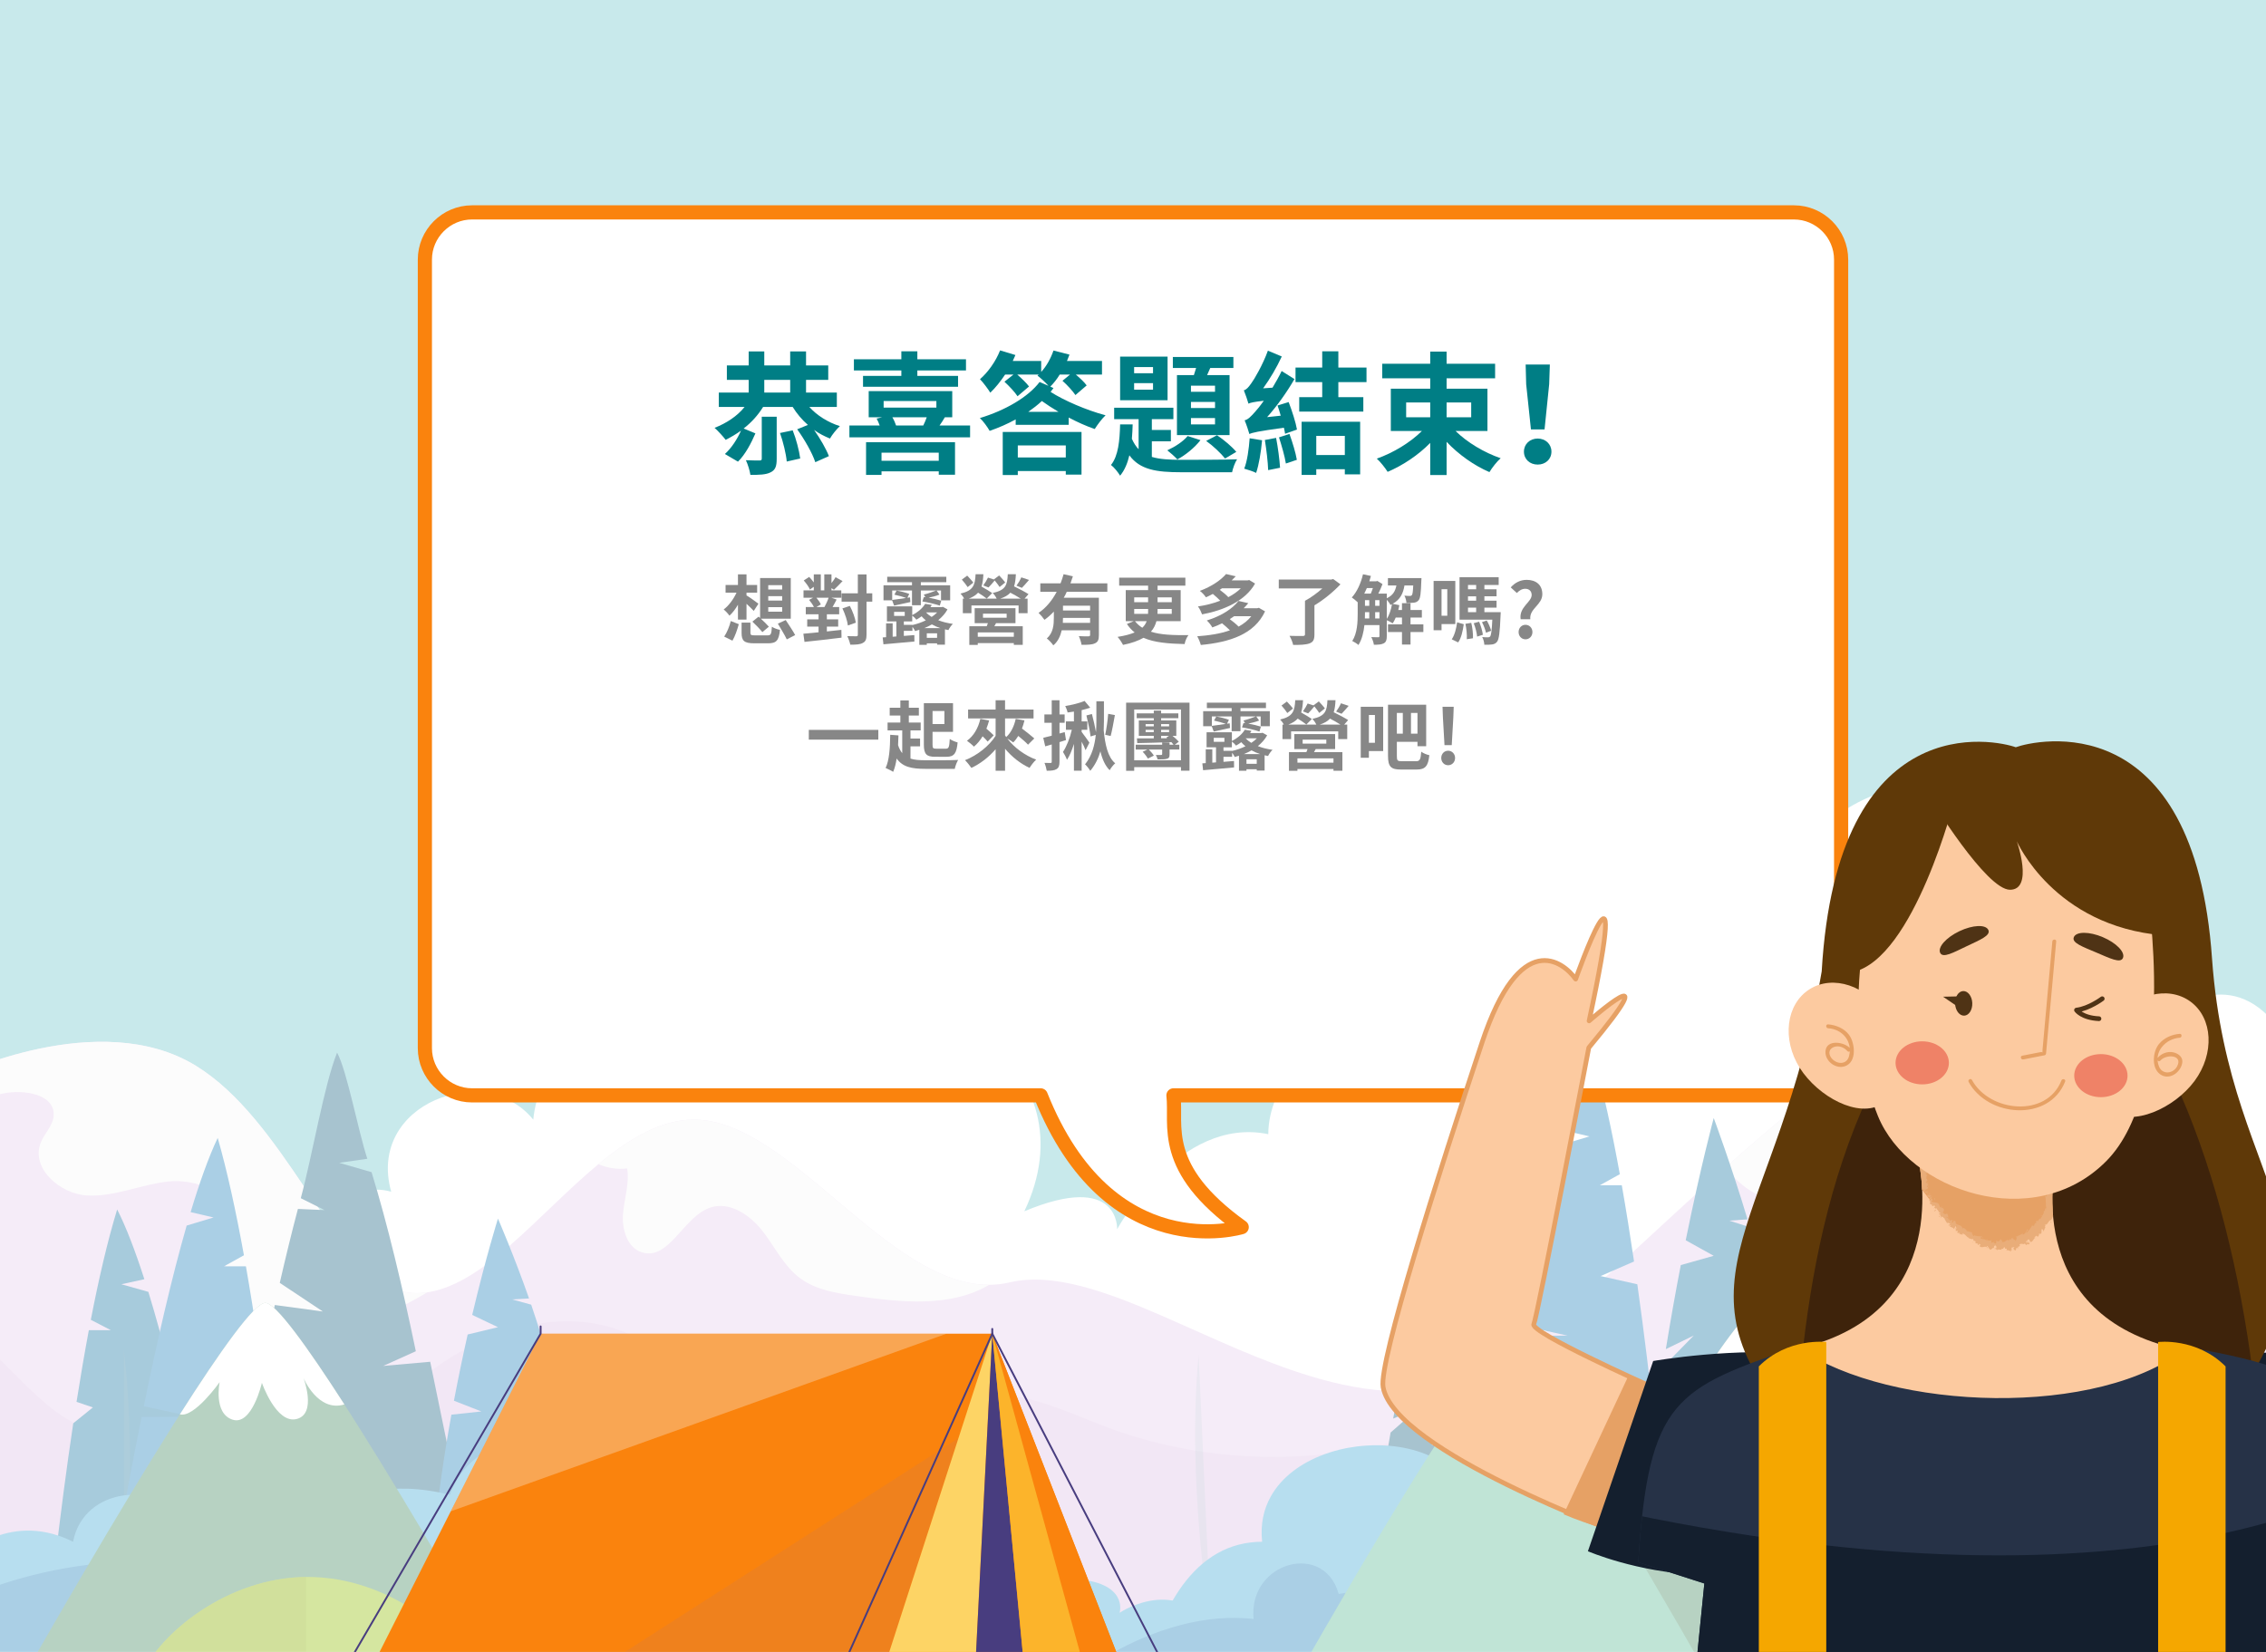 <?xml version="1.0" encoding="utf-8"?>
<!-- Generator: Adobe Illustrator 16.0.0, SVG Export Plug-In . SVG Version: 6.00 Build 0)  -->
<!DOCTYPE svg PUBLIC "-//W3C//DTD SVG 1.1//EN" "http://www.w3.org/Graphics/SVG/1.1/DTD/svg11.dtd">
<svg version="1.1" id="圖層_1" xmlns="http://www.w3.org/2000/svg" xmlns:xlink="http://www.w3.org/1999/xlink" x="0px" y="0px"
	 width="480px" height="350px" viewBox="0 0 480 350" enable-background="new 0 0 480 350" xml:space="preserve">
<rect x="-5.072" y="-8" fill="#FFFFFF" width="490.145" height="366"/>
<g opacity="0.4">
	<rect x="-7.949" y="-13.9" fill="#76C9CE" width="500.976" height="376.481"/>
	<g>
		<defs>
			<rect id="SVGID_11_" y="164.493" width="480" height="185.507"/>
		</defs>
		<clipPath id="SVGID_2_">
			<use xlink:href="#SVGID_11_"  overflow="visible"/>
		</clipPath>
		<g clip-path="url(#SVGID_2_)">
			<path fill="#FFFFFF" d="M482.552,217.709v80.805l-14.84,0.458l-8.342,0.263l-16.682,0.518l-3.162,0.099l-3.089,0.1l-2.957,0.092
				l-9.527,0.295l-1.744,0.058l-0.828,0.021l-4.235,0.137l-1.574,0.045l-8.577,0.27l-20.002,0.623l-11.581,0.36l-2.257,0.066
				l-0.484,0.019l-5.626,0.17l-6.006,0.191l-13.936,0.434l-2.86,0.092l-12.401,0.387l-7.724,0.235l-0.832,0.027l-15.511,0.484
				l-0.801,0.025l-5.914,0.185l-1.068,0.032l-10.399,0.321l-0.416,0.013l-15.92,0.5l-0.335,0.005l-4.467,0.14l-1.805,0.058
				l-11.914,0.374l-1.561,0.046l-7.293,0.231l-3.874,0.117l-117.85,3.671l-4.401,0.13l-20.585,0.645l-3.516,0.111l-1.841,0.059
				l-42.534,1.319l-1.239,0.038l-5.89,0.184l-0.897,0.034l-2.159,0.065l-1.166,0.032l-3.278,0.104l-3.877,0.118l-5.226,0.165
				l-1.312,0.04l-12.361,0.384l-23.154,0.723v-48.009c0,0,11.016-17.713,26.066-9.18c1.129-1.235,2.342-2.35,3.62-3.346
				c12.669-9.844,31.936-8.013,42.462,3.745c1.352,1.501,2.551,3.166,3.58,4.988c0,0,0.865-1.808,2.518-3.889
				c2.244-2.806,5.915-6.104,10.84-6.085c0.971,0.007,1.994,0.145,3.056,0.435c-5.231-18.723,19.942-27.886,30.093-15.268
				c2.071-21.228,33.512-37.966,62.148-16.485c22.245-16.407,56.268,5.776,41.873,35.904c20.283-8.48,19.659,3.803,19.659,3.803
				s13.05-24.062,32.022-20.14c0-20.468,36.815-42.966,58.364-19.489c1.861,2.031,3.612,4.4,5.213,7.147
				c4.671-8.472,9.482-12.998,13.627-15.371c6.485-3.718,11.318-2.151,11.318-2.151s-1.199-24.972,22.2-22.086
				c3.646-27.018,59.443-36.682,62.028,12.545c16.322-0.499,17.562,14.316,17.562,14.316S472.054,203.615,482.552,217.709z"/>
			<g>
				<path fill="#E6CFED" d="M482.552,256.637v102.352H-9.279v-131.03c0,0,30.295-14.708,50.75-2.164
					c9.273,5.693,16.42,15.962,22.893,25.562c0.971,1.449,1.936,2.879,2.879,4.274c0.164,0.236,0.321,0.475,0.485,0.709
					c0.414,0.604,0.826,1.207,1.239,1.796c5.365,7.714,10.506,13.989,16.355,15.491c0.695,0.177,1.404,0.288,2.118,0.329
					c1.023,0.05,2.046,0,3.062-0.146h0.007c4.066-0.584,8.099-2.684,12.125-5.601c1.752-1.268,3.496-2.691,5.246-4.212
					c6.217-5.395,12.467-12.019,18.88-17.332c6.531-5.402,13.228-9.448,20.231-9.448c20.224,0,40.842,35.09,62.527,34.999
					c1.449-0.006,2.898-0.171,4.361-0.513c9.2-2.155,20.368,1.902,32.514,7.188c5.036,2.19,10.242,4.592,15.549,6.855
					c5.056,2.15,10.202,4.167,15.377,5.749c3.129,0.957,6.269,1.758,9.412,2.321c1.565,0.29,3.134,0.513,4.693,0.669
					c4.099,0.435,8.177,0.413,12.225-0.21c1.114-0.169,2.23-0.392,3.338-0.662c0.334-0.078,0.674-0.164,1.01-0.257
					c4.826-1.283,9.574-3.534,14.191-6.989c0.846-0.637,1.684-1.311,2.523-2.033c3.759-3.225,7.576-6.623,11.438-10.126
					c5.541-5.022,11.169-10.255,16.827-15.463c0.125-0.111,0.243-0.223,0.366-0.334c1.352-1.246,2.702-2.485,4.053-3.72
					c2.736-2.504,5.476-4.982,8.211-7.422c1.332-1.187,2.663-2.359,3.987-3.521c0.229-0.197,0.452-0.394,0.675-0.584
					c2.802-2.439,5.588-4.812,8.362-7.095c2.517-2.072,5.022-4.073,7.515-5.973c5.744-4.395,11.404-8.283,16.919-11.431
					c11.345-6.468,22.081-9.771,31.694-7.752c12.984,2.734,23.516,11.286,31.352,20.258
					C476.867,243.499,482.552,256.637,482.552,256.637z"/>
				<path opacity="0.1" fill="#9D56A0" d="M323.285,303.472c0.005,5.102-0.619,10.203-2.172,14.853
					c-1.593,4.796-4.17,9.116-8.052,12.465c-0.021,0.015-0.033,0.033-0.053,0.046c-5.148,4.428-11.87,6.493-18.513,7.957
					c-0.23,0.051-0.46,0.099-0.69,0.148c-0.188,0.041-0.387,0.086-0.576,0.12c-3.213,0.681-6.445,1.264-9.699,1.782
					c-3.146,0.5-6.302,0.94-9.47,1.338c-3.62,0.461-7.247,0.873-10.878,1.279c-2.237,0.25-4.467,0.498-6.703,0.748
					c-0.013,0-0.026,0.007-0.039,0.007c-0.053,0.007-0.104,0.013-0.157,0.019c-3.331,0.375-6.663,0.768-9.982,1.199
					c-0.314,0.047-0.628,0.087-0.949,0.126c-2.65,0.36-5.292,0.747-7.922,1.18c-2.288,0.382-4.57,0.794-6.84,1.254
					c-0.918,0.183-1.842,0.379-2.754,0.583c-0.111,0.021-0.225,0.046-0.328,0.072c-1.128,0.242-2.244,0.505-3.357,0.78v0.007
					c-1.103,0.268-2.197,0.551-3.285,0.852c-1.85,0.505-3.686,1.057-5.516,1.653c-1.66,0.543-3.312,1.121-4.951,1.751
					c-0.537,0.203-1.076,0.412-1.613,0.628c-3.259,1.313-6.433,2.79-9.553,4.375c-0.198,0.099-0.389,0.196-0.586,0.295H-9.279
					v-77.499c3.666,1.777,7.096,4.484,9.992,7.298c4.678,4.538,9.273,9.752,14.92,12.677c1.744,0.905,3.588,1.587,5.561,1.968
					c1.699,0.327,3.377,0.406,5.043,0.301c0.407-0.026,0.814-0.064,1.22-0.11c2.63-0.315,5.228-1.068,7.812-2.04
					c1.055-0.395,2.105-0.826,3.16-1.286c4.557-1.961,9.109-4.314,13.783-5.803c0.801-0.256,1.615-0.486,2.421-0.676
					c2.118-0.524,4.263-0.819,6.453-0.786c7.397,0.117,14.8,4.078,21.923,2.06c3.135-0.892,5.816-2.86,8.485-4.775
					c0.414-0.301,0.833-0.596,1.247-0.892c1.789-1.253,3.671-2.419,5.619-3.476c4.859-2.636,10.145-4.577,15.502-5.469
					c6.23-1.024,12.552-0.631,18.421,1.764c14.696,6.005,24.343,23.372,40.199,24.211c12.833,0.683,23.798-10.146,36.625-10.913
					c8.8-0.524,17.063,3.734,25.313,6.833c2.545,0.959,5.121,1.805,7.731,2.533c1.241,0.354,2.479,0.682,3.73,0.979
					c2.422,0.581,4.859,1.072,7.318,1.468c0.538,0.099,1.082,0.177,1.628,0.256c4.163,0.616,8.373,0.964,12.583,1.056
					c0.551,0.013,1.108,0.019,1.659,0.019c3.825,0.028,7.654-0.156,11.463-0.556c1.995-0.205,3.975-0.474,5.948-0.795
					c0.899-0.144,1.796-0.301,2.689-0.479c1.043-0.189,2.086-0.404,3.127-0.636c2.591-0.57,5.154-1.245,7.693-2.02
					c0.386-0.117,0.773-0.236,1.153-0.36c1.961-0.616,3.903-1.298,5.823-2.039c0.287-0.112,0.57-0.224,0.859-0.341
					c5.122-2.021,10.073-4.475,14.786-7.339C323.027,297.162,323.276,300.315,323.285,303.472z"/>
				<path fill="#F8F8F8" d="M90.503,273.811c-1.495,0.898-3.017,1.751-4.558,2.557c-0.951,0.505-1.908,0.991-2.879,1.455
					c-6.826,3.294-14.485,5.807-21.909,4.278c-1.325-0.275-2.629-0.717-3.876-1.307c-5.718-2.688-10.139-8.387-9.403-14.571
					c0.321-2.701,1.567-5.325,1.265-8.033c-0.642-5.777-7.784-8.485-13.555-7.855c-5.127,0.563-10.078,2.707-15.181,2.957
					c-0.644,0.032-1.292,0.037-1.94,0c-5.805-0.327-12.002-5.816-9.831-11.207c0.8-1.98,2.609-3.601,2.735-5.739
					c0.254-4.497-6.243-5.58-10.658-4.676c-3.377,0.689-6.708,1.562-9.992,2.604v-6.314c0,0,30.295-14.708,50.75-2.164
					c9.273,5.693,16.42,15.962,22.893,25.562c0.971,1.449,1.936,2.879,2.879,4.274c0.164,0.236,0.321,0.475,0.485,0.709
					c0.414,0.604,0.826,1.207,1.239,1.796c5.365,7.714,10.506,13.989,16.355,15.491c0.695,0.177,1.404,0.288,2.118,0.329
					C88.464,274.006,89.486,273.956,90.503,273.811z"/>
				<path fill="#F8F8F8" d="M209.52,272.217c-8.157,4.86-18.716,3.717-28.264,2.354c-4.098-0.589-8.381-1.252-11.719-3.712
					c-3.463-2.545-5.363-6.635-8.006-10.033c-2.645-3.39-6.927-6.321-11.013-4.99c-5.771,1.869-8.708,11.267-14.511,9.51
					c-3.122-0.944-4.289-4.834-4.041-8.086c0.25-3.245,1.404-6.48,0.893-9.699c-2.065,0.241-4.191-0.072-6.099-0.894
					c6.531-5.402,13.228-9.448,20.231-9.448C167.216,237.218,187.834,272.308,209.52,272.217z"/>
				<path fill="#F8F8F8" d="M466.111,231.173c-4.918,1.632-9.973,2.287-14.669,0.346c-4.906-2.032-9.864-6.808-14.63-4.466
					c-4.899,2.408-4.134,9.968-7.869,13.942c-2.355,2.512-6.033,3.115-9.371,3.942c-14.114,3.501-28.245,14.224-43.406,9.723
					c-4.919-1.454-8.335-4.077-10.559-7.39c24.796-22.093,49.359-40.52,69.152-36.355
					C447.744,213.649,458.275,222.201,466.111,231.173z"/>
			</g>
		</g>
		<g clip-path="url(#SVGID_2_)">
			<path fill="#246887" d="M319.959,321.812l-7.112-0.929l6.801-1.131c-0.988-6.547-1.962-12.802-2.784-17.767l-4.99-1.709h4.7
				c-0.438-2.581-0.824-4.729-1.141-6.272c-0.854-4.175-2.345-9.091-3.957-13.799l-4.02-1.106l3.563-0.21
				c-3.155-9.009-6.583-16.924-6.583-16.924s-2.499,7.911-5.458,20.409v0.004l5.458,2.597l-6.417,1.547
				c-0.969,4.286-1.957,9-2.911,14.039l5.442-2.278l-5.985,5.232c-3.03,16.809-5.484,36.823-5.062,56.32c26.256,0,35.956,0,35.956,0
				S322.696,340.097,319.959,321.812z"/>
			<path fill="#246887" d="M427.954,321.812l-7.112-0.929l6.801-1.131c-0.988-6.547-1.962-12.802-2.784-17.767l-4.99-1.709h4.7
				c-0.438-2.581-0.824-4.729-1.141-6.272c-0.854-4.175-2.345-9.091-3.957-13.799l-4.02-1.106l3.563-0.21
				c-3.155-9.009-6.583-16.924-6.583-16.924s-2.499,7.911-5.458,20.409v0.004l5.458,2.597l-6.417,1.547
				c-0.969,4.286-1.957,9-2.911,14.039l5.442-2.278l-5.985,5.232c-3.03,16.809-5.484,36.823-5.062,56.32c26.256,0,35.956,0,35.956,0
				S430.691,340.097,427.954,321.812z"/>
			<path fill="#246887" d="M81.172,289.407l6.912-3.116c-2.835-13.646-6.002-26.981-9.375-37.938l-6.839-1.981l5.938-0.855
				c-2.035-6.287-4.256-18.481-6.398-22.501c-2.751,6.782-5.25,21.839-7.696,30.852l5.039,2.519l-5.646-0.248
				c-1.335,5.046-2.617,10.307-3.843,15.669l9.119,6.062l-10.168-1.373c-8.831,40.15-14.381,83.986-14.381,83.986l63.568,6.316
				c0,0-8.811-41.763-16.274-78.278L81.172,289.407z"/>
			<path fill="#247CA7" d="M445.501,291.094l8.205-5.693c-2.834-12.966-5.937-25.616-9.121-35.983l-5.721-1.61l4.876-1.069
				c-1.909-5.942-3.842-11.014-5.76-14.778c-2.027,6.617-3.889,14.633-5.581,23.379l4.254,2.201h-4.673
				c-0.921,4.894-1.789,9.991-2.605,15.186l3.461,1.176l-4.159,3.364c-5.838,38.867-8.833,81.132-8.833,81.132h47.332
				c0,0-5.511-36.145-13-70.839L445.501,291.094z"/>
			<path opacity="0.2" fill="#67A2A0" d="M253.902,287.09l2.588,57.421C256.49,344.511,251.285,314.904,253.902,287.09z"/>
			<path opacity="0.2" fill="#67A2A0" d="M421.383,257.82v53.973C421.383,311.793,424.347,282.244,421.383,257.82z"/>
			<path fill="#247CA7" d="M32.34,315.386l8.205-5.693c-2.836-12.965-5.938-25.617-9.121-35.982l-5.72-1.611l4.875-1.069
				c-1.909-5.942-3.843-11.015-5.76-14.778c-2.026,6.618-3.888,14.635-5.581,23.378l4.254,2.201h-4.673
				c-0.921,4.896-1.788,9.993-2.605,15.186l3.46,1.176l-4.157,3.365c-5.839,38.867-8.833,81.132-8.833,81.132h47.332
				c0,0-5.512-36.143-13.002-70.838L32.34,315.386z"/>
			<path opacity="0.2" fill="#67A2A0" d="M26.236,286.118v53.97C26.236,340.088,29.2,310.539,26.236,286.118z"/>
			<path fill="#2B87BE" d="M332.059,282.981l-10.151-2.222c2.824-13.791,5.911-27.246,9.081-38.27l5.696-1.713l-4.855-1.14
				c1.901-6.32,3.827-11.714,5.737-15.718c2.017,7.04,3.871,15.564,5.555,24.864l-4.235,2.344h4.653
				c0.916,5.204,1.781,10.627,2.596,16.151l-7.09,3.088l7.783,1.739c5.813,41.339,8.795,86.29,8.795,86.29h-47.127
				c0,0,5.488-38.442,12.943-75.342L332.059,282.981z"/>
			<path fill="#247CA7" d="M379.896,312.817l-7.733-1.179l7.396-1.434c-1.075-8.308-2.135-16.246-3.03-22.546l-5.423-2.168h5.11
				c-0.476-3.274-0.898-6.003-1.242-7.959c-0.928-5.297-2.549-11.534-4.302-17.511l-4.371-1.402l3.876-0.268
				c-3.431-11.432-7.161-21.475-7.161-21.475s-2.717,10.039-5.934,25.898v0.004l5.934,3.295l-6.977,1.963
				c-1.055,5.438-2.128,11.419-3.168,17.812l5.922-2.887l-6.51,6.638c-3.295,21.329-5.965,46.726-5.506,71.466
				c28.551,0,39.1,0,39.1,0S382.873,336.019,379.896,312.817z"/>
			<path opacity="0.2" fill="#67A2A0" d="M308.856,252.588l-1.597,75.598C307.26,328.186,305.949,271.487,308.856,252.588z"/>
			<path fill="#2B87BE" d="M40.611,300.16l-10.151-2.222c2.821-13.791,5.91-27.245,9.081-38.271l5.695-1.714l-4.854-1.137
				c1.901-6.321,3.827-11.715,5.735-15.719c2.018,7.039,3.871,15.565,5.557,24.864l-4.236,2.344h4.654
				c0.916,5.204,1.78,10.627,2.594,16.149l-7.088,3.091l7.781,1.738c5.814,41.341,8.797,86.29,8.797,86.29H17.048
				c0,0,5.487-38.44,12.944-75.341L40.611,300.16z"/>
			<path opacity="0.2" fill="#67A2A0" d="M44.422,299.269l-1.596,75.6C42.826,374.868,41.516,318.168,44.422,299.269z"/>
			<path fill="#2B87BE" d="M121.006,318.03l-7.112-0.927l6.8-1.132c-0.986-6.547-1.959-12.801-2.785-17.767l-4.988-1.708h4.699
				c-0.435-2.582-0.823-4.731-1.14-6.273c-0.854-4.175-2.345-9.091-3.958-13.799l-4.018-1.105l3.563-0.21
				c-3.155-9.009-6.585-16.923-6.585-16.923s-2.498,7.91-5.456,20.408v0.003l5.456,2.599l-6.414,1.546
				c-0.97,4.285-1.957,8.999-2.912,14.037l5.81,2.269l-6.352,0.688c-3.031,16.807-5.485,36.821-5.063,56.318
				c26.255,0,35.956,0,35.956,0S123.744,336.315,121.006,318.03z"/>
		</g>
		<path clip-path="url(#SVGID_2_)" fill="#4CADD7" d="M482.552,326.658v32.33H241.835c0,0,0.225-1.822,0.854-4.596
			c0.525-2.354,1.346-5.392,2.565-8.591c0.031-0.078,0.064-0.165,0.098-0.243c0.827-2.132,1.83-4.329,3.041-6.439
			c1.681-2.912,3.76-5.646,6.329-7.812c0.368-0.306,0.742-0.608,1.136-0.89c2.55-1.882,5.554-3.2,9.069-3.614
			c0.78-0.098,1.593-0.145,2.426-0.145c-0.406-3.672,0.314-6.885,1.837-9.606c2.313-4.138,6.479-7.141,11.344-8.924
			c1.462-0.539,2.99-0.967,4.546-1.28c0.124-0.026,0.247-0.047,0.372-0.072c1.26-0.235,2.538-0.4,3.823-0.484
			c0.067-0.014,0.132-0.014,0.197-0.014c0.944-0.064,1.888-0.086,2.826-0.06c2.729,0.06,5.411,0.467,7.896,1.239
			c2.544,0.788,4.877,1.955,6.819,3.518c0.21,0.161,0.407,0.331,0.604,0.51c2.465,2.17,4.223,5.037,4.872,8.63
			c4.282-2.519,6.958-2.622,8.624-1.79c2.669,1.318,2.775,5.003,2.775,5.003s0.49-1.81,1.774-4.387
			c1.109-2.216,2.801-5.01,5.28-7.713c3.087-3.377,7.396-6.608,13.299-8.405c0.938-0.289,1.908-0.538,2.926-0.749
			c2.741-0.556,5.783-0.82,9.153-0.681c0.63-2.965,1.87-5.619,3.548-7.916c1.324-1.823,2.932-3.423,4.716-4.768
			c2.184-1.646,4.629-2.911,7.187-3.75c0.414-0.139,0.833-0.263,1.26-0.374c1.487-0.405,3.01-0.671,4.518-0.762
			c3.077-0.217,6.127,0.217,8.866,1.371c3.954,1.658,7.273,4.82,9.162,9.711c5.29-4.438,9.435-4.74,12.557-3.344
			c4.296,1.928,6.663,7.058,7.438,9.036c0.197,0.499,0.288,0.795,0.288,0.795s0.46-0.362,1.286-0.84
			c0.964-0.571,2.433-1.312,4.235-1.844c0.302-0.09,0.61-0.176,0.926-0.248c0.393-0.098,0.798-0.177,1.213-0.242
			c2.911-0.473,6.388-0.236,9.961,1.823c0.662,0.38,1.34,0.832,2.006,1.351c0.296-0.512,0.617-0.998,0.951-1.442
			c0.768-1.009,1.64-1.856,2.598-2.559c1.291-0.943,2.734-1.618,4.263-2.032c5.264-1.456,11.535,0.104,16.072,3.875
			c6.256,5.199,9.201,14.611,1.627,26.119c8.505,0,10.473,7.18,10.473,7.18s0.367-1.959,2.321-3.617
			C475.404,327.538,478.101,326.364,482.552,326.658z"/>
		<path clip-path="url(#SVGID_2_)" fill="#4CADD7" d="M260.448,352.831c-1.34,0.551-2.604,1.068-3.799,1.562
			c-4.76,1.96-8.394,3.456-11.16,4.596c-0.025,0.008-0.06,0.021-0.085,0.033c-0.42,0.17-0.819,0.334-1.2,0.494
			c-0.893,0.365-1.678,0.692-2.374,0.975c-5.227,2.151-5.227,2.151-5.227,2.151l-1.489-0.02h-0.046l-0.328-0.007l-5.486-0.084
			l-5.045-0.073l-7.862-0.118l-6.388-0.091l-11.816-0.178l-5.227-0.079l-0.361-0.006l-24.48-0.361l-40.396-0.604l-16.793-0.248
			l-3.043-0.048l-0.381-0.005l-1.344-0.021l-15.023-0.222l-30.396-0.444l-10.445-0.159l-6.336-0.092l-0.768-0.013l-0.551-0.006
			l-18.898-0.284l-15.03-0.223l-17.948-0.269V330.98c0,0,8.859-9.85,21.581-5.64c1.036,0.342,2.091,0.778,3.174,1.317
			c1.128-5.9,5.751-9.147,10.761-9.816c0.42-0.059,0.84-0.092,1.26-0.11c1.442-0.071,2.893,0.07,4.275,0.413
			c4.689,1.167,8.676,4.688,9.221,10.492c0.596-0.479,1.174-0.899,1.744-1.272c0,0,0,0,0.006,0c0.381-0.249,0.754-0.473,1.123-0.677
			c0.006-0.005,0.012-0.005,0.02-0.005c1.953-1.069,3.73-1.516,5.33-1.536c3.548-0.057,6.217,1.956,7.916,3.804
			c1.436,1.575,2.176,3.03,2.176,3.03s8.645-19.758,33.715-14.774c0.741,0.144,1.496,0.315,2.27,0.505
			c0.32-0.885,0.693-1.725,1.12-2.505c0.768-1.416,1.698-2.668,2.761-3.758c5.24-5.402,13.535-6.789,20.055-4.04
			c1.816,0.762,3.494,1.842,4.932,3.266c3.188,3.124,5.174,7.857,4.793,14.217c-0.007,0.243-0.026,0.487-0.053,0.735
			c-0.014,0.222-0.033,0.445-0.064,0.669c-0.045,0.445-0.105,0.905-0.178,1.363c14.395-2.615,16.355,7.851,16.355,7.851
			s8.309-13.346,23.018-10.466c0.189-1.928,0.949-3.726,2.15-5.357c10.223-13.87,52.784-15.784,57.06,15.823
			c11.979,0.656,9.922,7.2,9.922,7.2s0.282-0.19,0.78-0.474c1.691-0.943,5.914-2.923,10.451-2.116
			c2.369,0.42,4.829,1.599,7.046,4.093c0.287,0.319,0.569,0.655,0.845,1.021c1.501,1.974,2.88,4.61,4.008,8.106
			C260.342,352.503,260.395,352.669,260.448,352.831z"/>
		<path clip-path="url(#SVGID_2_)" fill="#2B87BE" d="M482.552,336.843v22.146H-9.279v-19.463c0,0,8.124-4.274,20.709-6.813
			c4.439-0.9,9.424-1.575,14.807-1.776c0.23-0.009,0.466-0.013,0.695-0.021c0.676-0.02,1.352-0.031,2.033-0.039
			c4.355-0.025,8.938,0.275,13.673,1.035c0.36,0.06,0.728,0.118,1.089,0.178c0.492,0.092,0.984,0.175,1.476,0.274
			c0.866,0.165,1.737,0.349,2.609,0.553c3.384,0.773,6.82,1.79,10.296,3.101c2.643,0.996,5.299,2.157,7.961,3.509
			c6.656-13.168,18.415-13.751,25.34-8.467c4.032,3.075,6.42,8.146,5.193,13.878c2.04-0.958,3.987-1.548,5.822-1.851
			c5.733-0.957,10.434,0.833,13.674,2.833c0.098,0.053,0.189,0.111,0.281,0.17v0.009h0.008c0.518,0.326,0.996,0.654,1.43,0.977
			c0.873,0.655,1.58,1.271,2.104,1.77c0.722,0.688,1.103,1.148,1.103,1.148s0.897-0.479,2.537-1.214
			c0.524-0.243,1.135-0.506,1.81-0.786c8.893-3.726,30.159-10.756,51.938-4.166c-1.796-18.322,20.632-21.947,30.284-15.336
			c0.099,0.064,0.189,0.123,0.275,0.195c0.301,0.211,0.584,0.439,0.852,0.675c1.254,1.09,2.198,2.395,2.716,3.908
			c0.368,1.05,0.524,2.203,0.433,3.45c0.701-0.007,1.377,0.013,2.033,0.053c1.2,0.071,2.32,0.208,3.364,0.419
			c0.833,0.158,1.612,0.36,2.348,0.59c1.048,0.336,2,0.729,2.878,1.18c0.171,0.088,0.342,0.18,0.514,0.271
			c4.223,2.348,6.432,5.901,7.586,8.762c1.043,2.597,1.215,4.617,1.215,4.617s2.012-1.451,5.389-3.233
			c2.177-1.155,4.918-2.447,8.061-3.574c0.342-0.125,0.694-0.251,1.047-0.369c2.801-0.949,5.884-1.755,9.138-2.221
			c0.273-0.042,0.55-0.073,0.825-0.112c0.053-0.008,0.11-0.014,0.163-0.021c2.206-0.261,4.485-0.366,6.802-0.248
			c0.767,0.032,1.533,0.098,2.307,0.183c-0.543-5.638,2.688-9.634,6.61-11.122c4.441-1.691,9.767-0.17,11.425,5.824
			c0.157-0.032,0.309-0.061,0.458-0.079c4.06-0.708,7.029,0.047,9.201,1.424c0.538,0.348,1.029,0.733,1.476,1.141
			c3.566,3.285,4.211,8.248,4.211,8.248s6.845-14.098,23.423-18.483c1.358-0.362,2.773-0.656,4.262-0.866
			c0.927-0.146,1.884-0.251,2.867-0.316c1.928-0.144,3.954-0.15,6.093-0.006c0.863,0.059,1.745,0.139,2.642,0.25
			c0.211-0.191,0.419-0.367,0.63-0.537l0.006-0.009c2.099-1.698,4.329-2.623,6.5-3.062c4.898-0.982,9.501,0.531,11.666,1.444
			c0.82,0.346,1.291,0.604,1.291,0.604s0.105-0.282,0.335-0.755c0.61-1.24,2.08-3.791,4.768-5.942
			c1.628-1.291,3.686-2.445,6.276-3.074c1.252-0.31,2.63-0.494,4.144-0.513c0.322,0,0.655,0,0.999,0.014
			c0.609-4.453,5.664-9.187,12.662-11.91c5.58-2.176,12.399-3.081,19.181-1.554c5.109,1.142,10.196,3.667,14.722,8.054
			c1.188,1.155,2.336,2.433,3.438,3.85c0.67-0.367,1.337-0.696,1.999-0.99c5.161-2.27,10.087-2.297,14.095-0.743
			c0.49,0.185,0.969,0.396,1.428,0.632c7.063,3.58,10.644,12.36,6.362,21.857c11.384-0.894,14.949,7.816,14.949,7.816
			s4.421-5.043,11.693-6.84C477.508,336.837,479.922,336.589,482.552,336.843z"/>
		<path opacity="0.2" clip-path="url(#SVGID_2_)" fill="#67A2A0" d="M336.698,358.991c0,0,4.979-10.444,20.479-8.631
			c-2.814-14.541,7.126-17.693,13.405-14.021c1.302-3.672,6.042-1.403,6.042-1.403s0.948-10.444,11.255-8.549
			c6.639-7.582,25.711-6.16,25.83,8.529c6.517,0.238,6.28,5.518,6.28,5.518s4.857-5.161,9.596-2.674
			c2.845-7.345,16.47-2.962,12.56,6.991c5.807-0.237,7.7,5.687,6.516,8.885c7.346-1.422,11.61,5.452,11.61,5.452L336.698,358.991z"
			/>
		<path opacity="0.2" clip-path="url(#SVGID_2_)" fill="#67A2A0" d="M325.795,358.935c0,0,0.436-7.852-7.196-7.415
			c-1.745-7.85-12.213-5.233-11.777,2.181c-11.121-2.181-18.1,5.388-18.1,5.388L325.795,358.935z"/>
		<path opacity="0.2" clip-path="url(#SVGID_2_)" fill="#67A2A0" d="M102.3,359.088l-10.701-0.008L60.6,359.049l-10.492-0.007
			l-6.086-0.008h-1.43l-18.808-0.019l-15.089-0.014l-17.975-0.014v-9.062c0,0,11.377-0.879,18.734,1.207
			c1.574,0.444,2.965,1.028,4.02,1.783c4.303-5.424,8.768-5.115,12.027-3.62c2.905,1.337,4.847,3.62,4.847,3.62
			s5.345-6.31,12.185-7.805c0.302-0.072,0.609-0.131,0.924-0.17c0.834-0.132,1.686-0.177,2.552-0.132
			c0.524,0.025,1.056,0.086,1.587,0.19c2.118,0.407,4.287,1.432,6.42,3.351c1.68-0.825,3.476-1.343,5.305-1.593
			c8.57-1.168,17.857,3.605,18.959,10.303c3.521-2.341,8.066-2.487,12.256-1.818c0.945,0.151,1.869,0.348,2.762,0.565
			c0.328,0.079,0.648,0.164,0.963,0.249c3.936,1.061,7.051,2.538,7.844,2.931C102.235,359.055,102.3,359.088,102.3,359.088z"/>
		<g clip-path="url(#SVGID_2_)">
			<path fill="#4C8E67" d="M373.299,276.041c-6.496,0-52.765,81.924-52.765,81.924h105.529
				C426.063,357.965,379.796,276.041,373.299,276.041z"/>
			<path fill="#FFFFFF" d="M363.626,292.839c0,0-1.371,6.629,2.74,7.954c4.117,1.329,6.213-7.808,6.213-7.808
				s3.03,8.768,7.363,7.663c4.327-1.106,1.442-8.694,1.442-8.694s3.059,7.331,8.662,5.607
				c-7.896-12.275-14.566-21.521-16.748-21.521c-2.308,0-9.619,10.314-18.095,23.624
				C358.239,300.475,363.626,292.839,363.626,292.839z"/>
		</g>
		<g clip-path="url(#SVGID_2_)">
			<path fill="#4C8E67" d="M56.201,276.041c-6.496,0-52.764,81.924-52.764,81.924h105.527
				C108.965,357.965,62.697,276.041,56.201,276.041z"/>
			<path fill="#FFFFFF" d="M46.527,292.839c0,0-1.371,6.629,2.742,7.954c4.116,1.329,6.211-7.808,6.211-7.808
				s3.033,8.768,7.364,7.663c4.328-1.106,1.441-8.694,1.441-8.694s3.06,7.331,8.663,5.607
				c-7.896-12.275-14.566-21.521-16.748-21.521c-2.309,0-9.619,10.314-18.095,23.624C41.143,300.475,46.527,292.839,46.527,292.839z
				"/>
		</g>
		<g clip-path="url(#SVGID_2_)">
			<path fill="#61BB98" d="M318.316,287.718c-5.395,0-43.82,68.04-43.82,68.04h87.642
				C362.138,355.758,323.715,287.718,318.316,287.718z"/>
			<path fill="#FFFFFF" d="M310.285,300.45c0,0-1.139,5.507,2.275,6.606c3.419,1.101,5.159-6.483,5.159-6.483
				s2.516,7.277,6.111,6.362c3.598-0.919,1.201-7.219,1.201-7.219s2.541,6.085,7.193,4.656
				c-6.556-10.193-12.097-17.874-13.909-17.874c-1.915,0-7.985,8.565-15.026,19.621C305.811,306.794,310.285,300.45,310.285,300.45z
				"/>
		</g>
		<g clip-path="url(#SVGID_2_)">
			<path fill="#F5CA5F" d="M374.349,358.105c6.608-15.553,29.965-36.996,57.733-36.95c27.643,0.049,50.858,21.397,57.548,36.955
				L374.349,358.105z"/>
			<path fill="#EFA700" d="M374.356,358.105c6.563-15.442,29.63-36.694,57.143-36.943l-0.003,36.946L374.356,358.105z"/>
		</g>
		<g clip-path="url(#SVGID_2_)">
			<path fill="#96C011" d="M414.625,355.587c3.703-8.522,18.041-20.66,35.166-20.66c17.122,0.001,31.455,12.141,35.161,20.66
				H414.625z"/>
			<path opacity="0.53" fill="#82A600" d="M449.421,355.587h-34.796c3.675-8.46,17.835-20.477,34.797-20.651L449.421,355.587z"/>
		</g>
		<g clip-path="url(#SVGID_2_)">
			<path fill="#96C011" d="M30.043,354.771c3.703-8.521,18.04-20.657,35.164-20.657c17.123,0.001,31.457,12.142,35.16,20.66
				L30.043,354.771z"/>
			<path opacity="0.53" fill="#82A600" d="M64.838,354.772l-34.795-0.002c3.676-8.457,17.835-20.475,34.795-20.649V354.772z"/>
		</g>
	</g>
</g>
<path fill="#FFFFFF" stroke="#FA830D" stroke-width="3" stroke-linecap="round" stroke-linejoin="round" stroke-miterlimit="10" d="
	M380,45H100c-5.5,0-10,4.5-10,10v167.079c0,5.5,4.5,10,10,10h120.445C235.025,268.654,263.027,260,263.027,260
	c-17.468-12.524-13.705-21.537-14.46-27.921H380c5.5,0,10-4.5,10-10V55C390,49.5,385.5,45,380,45z"/>
<g>
	<path fill="#878787" d="M156.32,128.122c-0.545,0.944-1.152,1.745-1.809,2.321c-0.273-0.416-0.832-1.008-1.217-1.312
		c1.057-0.784,2.096-2.177,2.721-3.569h-2.32v-1.617h2.625v-2.257h1.809v2.257h2.256v1.617h-2.256v0.592
		c0.641,0.368,2.16,1.457,2.529,1.761l-0.992,1.521c-0.369-0.4-0.961-0.976-1.537-1.504v3.345h-1.809V128.122z M153.406,134.876
		c0.576-0.849,1.121-2.161,1.393-3.297l1.697,0.672c-0.32,1.136-0.785,2.561-1.346,3.489L153.406,134.876z M162.547,134.62
		c0.752,0,0.863-0.224,0.959-1.841c0.385,0.304,1.186,0.577,1.713,0.672c-0.24,2.289-0.768,2.849-2.529,2.849h-2.881
		c-2.176,0-2.721-0.528-2.721-2.193v-2.193h1.873v2.161c0,0.48,0.16,0.544,1.023,0.544H162.547z M160.689,130.651l0.32,0.288v-8.468
		h6.498v8.612h-6.338c0.625,0.576,1.312,1.249,1.697,1.696l-1.377,1.153c-0.449-0.576-1.393-1.553-2.113-2.225L160.689,130.651z
		 M162.738,124.904h2.945v-0.928h-2.945V124.904z M162.738,127.241h2.945v-0.928h-2.945V127.241z M162.738,129.594h2.945v-0.96
		h-2.945V129.594z M166.436,131.371c0.641,0.992,1.568,2.353,2.002,3.185l-1.777,0.913c-0.385-0.849-1.266-2.257-1.889-3.33
		L166.436,131.371z"/>
	<path fill="#878787" d="M175.152,133.788c1.008-0.112,2.049-0.224,3.074-0.336l0.031,1.649c-2.754,0.352-5.73,0.672-7.844,0.896
		l-0.24-1.729c0.896-0.08,2.018-0.176,3.219-0.304v-1.2h-2.402v-1.537h2.402v-1.073h-2.705v-1.537h1.729
		c-0.24-0.48-0.656-1.072-1.025-1.521l0.816-0.448h-2v-1.568h2.176v-0.752l-0.816,0.576c-0.223-0.544-0.801-1.345-1.312-1.921
		l1.152-0.752c0.32,0.336,0.689,0.768,0.977,1.168v-1.713h1.488v3.394h0.736v-3.394h1.521v1.857c0.336-0.432,0.672-0.88,0.863-1.249
		l1.49,0.816c-0.641,0.688-1.312,1.376-1.826,1.84l-0.527-0.336v0.464h2.08v1.568h-2.08l1.088,0.384
		c-0.271,0.544-0.576,1.088-0.863,1.584h1.408v1.537h-2.609v1.073h2.4v1.537h-2.4V133.788z M172.943,126.649
		c0.385,0.464,0.768,1.008,0.928,1.425l-0.943,0.544h1.713c0.303-0.56,0.672-1.344,0.879-1.969H172.943z M184.771,127.481h-1.215
		v6.979c0,0.976-0.193,1.457-0.785,1.76c-0.561,0.32-1.408,0.384-2.656,0.368c-0.098-0.496-0.385-1.312-0.641-1.809
		c0.816,0.032,1.615,0.032,1.873,0.032c0.271,0,0.367-0.08,0.367-0.352v-6.979h-3.441v-1.777h3.441v-4.001h1.842v4.001h1.215
		V127.481z M179.602,132.523c-0.096-0.944-0.592-2.449-1.152-3.618l1.568-0.528c0.594,1.12,1.137,2.577,1.266,3.553L179.602,132.523
		z"/>
	<path fill="#878787" d="M200.709,129.114c-0.48,0.88-1.168,1.632-1.969,2.289c0.912,0.368,1.984,0.625,3.105,0.785
		c-0.32,0.288-0.754,0.896-0.945,1.312c-0.256-0.048-0.496-0.096-0.736-0.16v3.249H198.5v-0.288h-2.178v0.32h-1.584v-3.185
		c-0.305,0.112-0.607,0.192-0.896,0.272c-0.111-0.256-0.336-0.608-0.561-0.896v0.848h-1.824v1.073
		c0.736-0.048,1.488-0.112,2.225-0.176l0.016,1.361c-2.336,0.224-4.801,0.448-6.562,0.592l-0.16-1.457l0.721-0.048v-2.929h1.393
		v2.833l0.785-0.064v-3.185h-2.002v-3.186h5.363v1.841c1.312-0.672,2.24-1.537,2.736-2.385l1.408,0.24
		c-0.096,0.16-0.176,0.32-0.287,0.464h2.369l0.256-0.064L200.709,129.114z M188.977,127.193h-1.826v-3.186h6.035v-0.656h-5.25
		v-1.152h12.518v1.152h-5.395v0.656h6.211v3.186h-1.938v-2.081h-0.945l0.625,0.864c-0.672,0.289-1.568,0.497-2.305,0.656
		c0.977,0.176,2.033,0.433,2.674,0.641l-0.305,1.041c-0.848-0.304-2.48-0.688-3.697-0.88l0.32-0.945l0.336,0.048l-0.354-0.561
		c0.77-0.176,1.938-0.592,2.643-0.864h-3.266v3.122h-1.873v-3.122h-4.193v2.001c0.801-0.112,1.824-0.256,2.945-0.416
		c-0.656-0.256-1.682-0.528-2.482-0.705l0.465-0.864c0.865,0.144,2.049,0.448,2.689,0.704l-0.4,0.816l0.561-0.08l0.064,0.993
		l-3.441,0.752L188.977,127.193z M189.393,130.491h2.256v-0.849h-2.256V130.491z M193.281,132.427
		c0.961-0.224,1.953-0.56,2.834-0.992c-0.336-0.272-0.625-0.544-0.896-0.864c-0.336,0.256-0.705,0.512-1.105,0.72
		c-0.191-0.256-0.576-0.64-0.879-0.849v1.217h-1.777v0.736h1.824V132.427z M199.203,133.083c-0.639-0.208-1.248-0.48-1.809-0.784
		c-0.512,0.304-1.057,0.56-1.615,0.784H199.203z M196.146,129.754c0.336,0.352,0.752,0.688,1.201,0.96
		c0.447-0.288,0.832-0.608,1.168-0.96H196.146z M198.5,135.148v-0.96h-2.178v0.96H198.5z"/>
	<path fill="#878787" d="M215.188,121.671c-0.049,1.008-0.145,1.841-0.385,2.561c1.041,0.496,2.338,1.185,3.059,1.649l-0.834,0.96
		h0.641v3.073h-1.904v-1.633h-9.988v1.633h-1.824v-3.073h0.287c-0.191-0.384-0.527-0.816-0.783-1.073
		c2.736-0.64,3.072-1.792,3.201-4.098h1.648c-0.049,1.024-0.16,1.873-0.4,2.609c0.801,0.432,1.729,1.008,2.273,1.376l-1.168,1.168
		c-0.4-0.336-1.137-0.816-1.826-1.249c-0.463,0.512-1.104,0.928-1.984,1.265h5.922c-0.191-0.417-0.543-0.929-0.848-1.201
		c2.785-0.608,3.09-1.681,3.201-3.97H215.188z M204.975,124.392c-0.256-0.416-0.799-1.104-1.232-1.584l1.137-0.849
		c0.432,0.464,1.025,1.088,1.297,1.489L204.975,124.392z M210.625,132.684h6.02v3.938h-1.889v-0.368h-7.637v0.384h-1.791v-3.954
		h3.682c0.08-0.208,0.176-0.432,0.256-0.656h-2.803v-3.169h8.645v3.169h-4.113L210.625,132.684z M214.756,133.996h-7.637v0.912
		h7.637V133.996z M208.225,130.875h5.01v-0.848h-5.01V130.875z M208.289,124.04c0.352-0.48,0.768-1.185,0.992-1.665l1.232,0.4
		l1.137-0.848c0.432,0.464,1.008,1.088,1.279,1.488l-1.184,0.96c-0.225-0.368-0.672-0.928-1.041-1.393
		c-0.48,0.576-0.959,1.137-1.312,1.489L208.289,124.04z M216.229,126.841c-0.609-0.4-1.441-0.865-2.209-1.265
		c-0.465,0.512-1.17,0.944-2.162,1.265H216.229z M217.973,122.872c-0.545,0.624-1.088,1.265-1.504,1.681l-1.154-0.464
		c0.369-0.496,0.801-1.232,1.025-1.761L217.973,122.872z"/>
	<path fill="#878787" d="M225.969,125.385c-0.176,0.432-0.4,0.848-0.641,1.264h7.443v7.907c0,0.944-0.176,1.457-0.832,1.745
		c-0.625,0.304-1.537,0.32-2.834,0.32c-0.08-0.528-0.336-1.329-0.576-1.841c0.816,0.048,1.744,0.048,2.018,0.048
		c0.271-0.016,0.367-0.096,0.367-0.32v-0.96h-6.018c-0.271,1.201-0.785,2.369-1.777,3.185c-0.256-0.4-0.977-1.2-1.377-1.457
		c1.377-1.2,1.49-2.913,1.49-4.402v-1.296c-0.609,0.64-1.25,1.232-1.986,1.745c-0.287-0.432-0.879-1.12-1.248-1.473
		c1.617-1.072,2.896-2.689,3.842-4.465h-3.473v-1.793h4.289c0.256-0.656,0.465-1.296,0.641-1.937l1.969,0.448
		c-0.16,0.497-0.336,0.993-0.512,1.489h7.811v1.793H225.969z M230.914,131.963v-1.041h-5.746c0,0.336-0.016,0.672-0.031,1.041
		H230.914z M230.914,128.33h-5.746v1.009h5.746V128.33z"/>
	<path fill="#878787" d="M244.963,131.611c-0.209,0.801-0.576,1.569-1.17,2.225c2.082,0.688,4.707,0.752,7.955,0.736
		c-0.352,0.432-0.703,1.232-0.814,1.889c-3.475-0.08-6.42-0.32-8.709-1.329c-1.072,0.608-2.48,1.137-4.338,1.505
		c-0.223-0.448-0.736-1.249-1.152-1.697c1.537-0.24,2.705-0.56,3.617-0.944c-0.623-0.48-1.168-1.088-1.648-1.793l1.457-0.592h-1.697
		v-6.579h4.738v-0.944h-6.131v-1.697h14.021v1.697h-5.889v0.944h4.896v6.579H244.963z M240.256,127.593h2.945v-1.024h-2.945V127.593
		z M240.256,130.059h2.93c0.016-0.176,0.016-0.353,0.016-0.528v-0.512h-2.945V130.059z M240.416,131.611
		c0.465,0.577,0.961,1.024,1.553,1.393c0.465-0.432,0.736-0.88,0.928-1.393H240.416z M248.211,129.018h-3.008v0.528
		c0,0.16,0,0.336-0.018,0.512h3.025V129.018z M245.203,126.569v1.024h3.008v-1.024H245.203z"/>
	<path fill="#878787" d="M267.973,129.53c-2.258,4.866-7.508,6.546-13.605,7.123c-0.145-0.528-0.465-1.361-0.77-1.841
		c2.529-0.176,4.914-0.544,6.932-1.265c-0.447-0.464-1.088-1.008-1.664-1.489c-0.641,0.32-1.328,0.625-2.064,0.88
		c-0.225-0.432-0.77-1.136-1.17-1.473c3.299-1.024,5.506-2.593,6.723-4.146l2.066,0.48c-0.32,0.368-0.625,0.721-0.977,1.073h2.865
		l0.352-0.096L267.973,129.53z M265.859,123.64c-2.064,3.682-6.611,5.667-11.221,6.531c-0.176-0.48-0.543-1.265-0.881-1.681
		c1.617-0.24,3.25-0.64,4.723-1.216c-0.432-0.448-1.008-0.977-1.568-1.441c-0.465,0.256-0.945,0.497-1.457,0.721
		c-0.287-0.433-0.881-1.089-1.297-1.361c2.578-0.96,4.482-2.321,5.555-3.569l2.049,0.48c-0.271,0.288-0.561,0.576-0.863,0.865h3.377
		l0.336-0.08L265.859,123.64z M258.85,124.648c-0.145,0.112-0.305,0.208-0.465,0.32c0.672,0.48,1.344,1.057,1.809,1.553
		c1.023-0.528,1.938-1.168,2.641-1.873H258.85z M261.426,130.555c-0.305,0.208-0.625,0.416-0.928,0.624
		c0.656,0.48,1.375,1.073,1.873,1.585c1.088-0.592,2-1.329,2.688-2.209H261.426z"/>
	<path fill="#878787" d="M283.941,123.8c-1.473,1.569-3.506,3.266-5.508,4.45v6.179c0,1.088-0.256,1.601-1.039,1.889
		c-0.801,0.288-1.938,0.336-3.475,0.32c-0.096-0.561-0.463-1.409-0.768-1.921c1.137,0.048,2.449,0.032,2.801,0.032
		c0.354,0,0.48-0.096,0.48-0.368v-7.091c1.248-0.657,2.625-1.681,3.682-2.625h-9.236v-1.873h11.109l0.416-0.112L283.941,123.8z"/>
	<path fill="#878787" d="M301.51,133.916h-2.723v2.641h-1.809v-2.641h-2.961v-1.633h2.961v-1.44h-1.328
		c-0.191,0.464-0.4,0.88-0.641,1.232c-0.271-0.192-0.848-0.496-1.248-0.672v3.377c0,0.752-0.129,1.232-0.607,1.505
		c-0.496,0.272-1.154,0.32-2.129,0.32c-0.049-0.464-0.305-1.185-0.545-1.617c0.641,0.032,1.264,0.032,1.457,0.032
		c0.191,0,0.271-0.064,0.271-0.272v-2.305h-3.186c-0.16,1.504-0.527,3.057-1.264,4.21c-0.273-0.256-0.961-0.688-1.312-0.849
		c1.072-1.648,1.152-4.034,1.152-5.826v-2.369c-0.32-0.32-0.912-0.8-1.248-1.024c1.088-1.168,1.936-3.041,2.367-4.914l1.682,0.352
		c-0.096,0.384-0.209,0.769-0.336,1.137h1.457l0.24-0.08l1.088,0.672c-0.225,0.624-0.545,1.36-0.881,2.017h1.793v0.977
		c1.328-0.608,1.809-1.537,2.033-2.705h-1.793v-1.553h7.107c0,0-0.018,0.4-0.033,0.608c-0.08,2.545-0.207,3.649-0.561,4.065
		c-0.271,0.336-0.576,0.464-0.977,0.528c-0.352,0.048-0.975,0.064-1.615,0.048c-0.033-0.496-0.193-1.136-0.434-1.537
		c0.498,0.048,0.93,0.064,1.154,0.064c0.191,0,0.318-0.032,0.432-0.176c0.145-0.176,0.225-0.72,0.287-2.049h-1.855
		c-0.273,1.665-0.881,2.993-2.514,3.89l1.424,0.288c-0.062,0.336-0.127,0.688-0.223,1.024h0.783v-1.441h1.809v1.441h2.402v1.601
		h-2.402v1.44h2.723V133.916z M289.535,124.6c-0.176,0.4-0.352,0.8-0.543,1.168h1.377c0.16-0.352,0.303-0.768,0.447-1.168H289.535z
		 M289.137,129.979c0,0.336,0,0.688-0.018,1.056h0.93v-1.329h-0.912V129.979z M289.137,128.362h0.912v-1.201h-0.912V128.362z
		 M291.297,128.362h0.912v-1.201h-0.912V128.362z M292.209,131.035v-1.329h-0.912v1.329H292.209z M293.762,131.131
		c0.527-0.816,0.912-1.985,1.104-3.121c-0.111,0.048-0.223,0.112-0.336,0.16c-0.143-0.32-0.463-0.768-0.768-1.088V131.131z"/>
	<path fill="#878787" d="M305.359,132.219v1.312h-1.682V123.08h4.596v9.14H305.359z M305.359,124.84v5.618h1.217v-5.618H305.359z
		 M307.52,135.453c0.609-0.896,0.977-2.321,1.137-3.602l1.408,0.4c-0.191,1.36-0.512,2.913-1.184,3.857L307.52,135.453z
		 M317.893,129.706c0,0-0.016,0.464-0.033,0.688c-0.143,3.602-0.336,5.058-0.734,5.57c-0.305,0.384-0.625,0.512-1.041,0.576
		c-0.369,0.064-0.992,0.08-1.664,0.064c-0.018-0.512-0.193-1.185-0.449-1.633c0.527,0.064,0.961,0.064,1.201,0.064
		c0.207,0,0.352-0.032,0.48-0.192c0.207-0.256,0.352-1.185,0.463-3.553h-6.947v-8.996h8.293v1.648h-3.025v0.913h2.576v1.488h-2.576
		v0.929h2.576v1.473h-2.576v0.96H317.893z M311.65,131.963c0.271,1.04,0.4,2.385,0.367,3.265l-1.312,0.208
		c0.064-0.88-0.064-2.225-0.287-3.265L311.65,131.963z M310.961,123.944v0.913h1.729v-0.913H310.961z M312.689,126.345h-1.729v0.929
		h1.729V126.345z M310.961,129.706h1.729v-0.96h-1.729V129.706z M313.314,131.723c0.385,0.88,0.705,2.033,0.801,2.769l-1.217,0.384
		c-0.064-0.769-0.369-1.953-0.721-2.833L313.314,131.723z M314.771,134.06c-0.129-0.624-0.48-1.553-0.85-2.241l1.01-0.353
		c0.416,0.672,0.783,1.585,0.943,2.177L314.771,134.06z"/>
	<path fill="#878787" d="M324.449,126.057c0-0.8-0.529-1.312-1.361-1.312c-0.703,0-1.264,0.368-1.775,0.896l-1.297-1.185
		c0.832-0.944,1.969-1.601,3.361-1.601c1.92,0,3.328,0.993,3.328,3.042c0,2.272-2.785,3.041-2.545,5.298h-2.049
		C321.729,128.618,324.449,127.593,324.449,126.057z M321.68,133.916c0-0.864,0.625-1.537,1.457-1.537
		c0.848,0,1.473,0.672,1.473,1.537s-0.625,1.537-1.473,1.537C322.305,135.453,321.68,134.78,321.68,133.916z"/>
	<path fill="#878787" d="M186.053,154.642v2.065h-14.727v-2.065H186.053z"/>
	<path fill="#878787" d="M192.865,160.724c0.848,0.288,1.92,0.352,3.201,0.352c1.215,0.016,5.457,0.016,6.898-0.064
		c-0.289,0.448-0.609,1.312-0.721,1.889h-6.178c-2.963,0-4.867-0.4-6.131-2.193c-0.16,1.089-0.4,2.033-0.736,2.817
		c-0.352-0.224-1.201-0.64-1.602-0.816c0.785-1.617,0.945-4.29,0.977-7.027l1.744,0.128c-0.016,0.705-0.047,1.409-0.08,2.065
		c0.225,0.705,0.529,1.265,0.881,1.697v-4.818h-3.105v-1.665h2.705v-1.489h-2.256v-1.649h2.256v-1.552h1.793v1.552h2.129v1.649
		h-2.129v1.489h2.514v1.665h-2.16v1.729h2.031v1.649h-2.031V160.724z M198.066,160.34c-1.793,0-2.369-0.544-2.369-2.577v-8.788
		h6.178v6.083h-4.336v2.705c0,0.736,0.096,0.864,0.768,0.864h2.064c0.609,0,0.721-0.368,0.816-2.065
		c0.4,0.304,1.152,0.608,1.664,0.736c-0.207,2.273-0.719,3.041-2.32,3.041H198.066z M197.539,150.64v2.769h2.512v-2.769H197.539z"/>
	<path fill="#878787" d="M217.764,157.779c-0.447-0.496-1.264-1.2-2.064-1.856c-0.32,0.528-0.672,0.992-1.072,1.376
		c-0.271-0.224-0.801-0.576-1.248-0.816c1.424,1.889,3.713,3.585,6.113,4.466c-0.463,0.4-1.088,1.216-1.408,1.745
		c-1.936-0.896-3.744-2.337-5.186-4.049v4.658h-2v-4.562c-1.441,1.681-3.234,3.073-5.139,3.954c-0.305-0.464-0.93-1.232-1.346-1.632
		c2.594-1.009,5.092-2.994,6.484-5.154v-3.697h-5.828v-1.873h5.828v-1.969h2v1.969h6.035v1.873h-6.035v3.585
		c0.08,0.128,0.16,0.24,0.24,0.368c1.023-0.913,1.697-2.337,2.016-3.858l1.857,0.336c-0.145,0.592-0.32,1.168-0.527,1.712
		c0.912,0.705,2.016,1.553,2.609,2.097L217.764,157.779z M209.521,152.657c-0.16,0.592-0.354,1.168-0.576,1.729
		c0.576,0.496,1.184,1.024,1.553,1.409l-1.281,1.328c-0.24-0.304-0.641-0.704-1.072-1.12c-0.529,0.864-1.137,1.617-1.842,2.193
		c-0.303-0.336-1.055-0.96-1.473-1.249c1.41-1.008,2.387-2.689,2.834-4.642L209.521,152.657z"/>
	<path fill="#878787" d="M225.809,156.803c-0.465,0.144-0.912,0.288-1.377,0.432v4.146c0,0.833-0.16,1.297-0.623,1.569
		c-0.449,0.288-1.105,0.352-2.082,0.352c-0.064-0.448-0.271-1.185-0.48-1.665c0.561,0.016,1.105,0.016,1.281,0.016
		c0.191,0,0.256-0.064,0.256-0.272v-3.649l-1.377,0.4l-0.416-1.809c0.512-0.112,1.121-0.272,1.793-0.448v-2.737h-1.553v-1.761h1.553
		v-3.009h1.648v3.009h1.088v1.761h-1.088v2.273l1.105-0.304L225.809,156.803z M229.955,158.947c-0.16-0.464-0.498-1.168-0.834-1.809
		v6.146h-1.633v-5.666c-0.416,1.312-0.896,2.529-1.473,3.361c-0.176-0.512-0.576-1.232-0.848-1.665
		c0.768-1.136,1.488-2.993,1.873-4.689h-1.248v-1.777h1.695v-2.081c-0.463,0.08-0.912,0.144-1.344,0.192
		c-0.064-0.384-0.305-0.993-0.496-1.377c1.441-0.224,3.072-0.624,4.098-1.072l1.184,1.425c-0.559,0.208-1.168,0.368-1.809,0.528
		v2.385h1.201v1.777h-1.201v0.448c0.369,0.464,1.426,1.937,1.648,2.273L229.955,158.947z M233.844,152.801
		c0,0.625-0.016,1.265-0.049,1.937c0.289,3.009,0.881,5.714,2.434,6.979c-0.367,0.32-0.928,0.992-1.168,1.472
		c-0.945-0.928-1.568-2.321-1.969-4.001c-0.416,1.457-1.088,2.865-2.145,4.13c-0.24-0.417-0.77-1.088-1.105-1.376
		c1.488-1.841,2.049-4.098,2.273-6.243l-1.105,0.336c-0.127-1.088-0.527-3.009-0.879-4.45l1.168-0.304
		c0.32,1.217,0.672,2.737,0.863,3.842c0.064-0.816,0.08-1.601,0.08-2.337v-4.21h1.602V152.801z M236.164,151.504
		c-0.271,1.489-0.592,3.313-0.896,4.434l-1.152-0.256c0.256-1.168,0.529-3.105,0.625-4.434L236.164,151.504z"/>
	<path fill="#878787" d="M251.973,148.879v14.406h-1.809v-0.752h-9.908v0.785h-1.713v-14.438H251.973z M250.164,161.092V150.32
		h-9.908v10.772H250.164z M249.811,158.803h-2.064v1.024c0,0.608-0.127,0.816-0.576,0.945c-0.432,0.128-1.072,0.128-1.953,0.128
		c-0.08-0.336-0.24-0.672-0.383-0.944c0.447,0.016,0.975,0.016,1.119,0c0.16,0,0.225-0.048,0.225-0.192v-0.96h-2.834
		c0.416,0.4,0.865,0.929,1.072,1.297l-1.264,0.624c-0.209-0.384-0.672-1.008-1.104-1.44l1.008-0.48h-2.48v-1.024h5.602v-0.464h1.568
		v0.464h0.848c-0.111-0.16-0.287-0.352-0.463-0.544c-2.641,0.096-5.283,0.176-7.236,0.208l-0.062-1.008c0.992,0,2.225,0,3.568,0
		v-0.528h-3.168v-3.265h3.168v-0.48h-3.617v-1.024h3.617v-0.592h1.553v0.592h3.65v1.024h-3.65v0.48h3.217v3.265h-0.799
		c0.512,0.4,1.023,0.88,1.328,1.249l-0.848,0.624h0.959V158.803z M242.672,153.89h1.729v-0.464h-1.729V153.89z M244.4,155.106
		v-0.464h-1.729v0.464H244.4z M245.953,153.425v0.464h1.697v-0.464H245.953z M247.65,154.642h-1.697v0.464h1.697V154.642z
		 M245.953,156.418h1.281l-0.176-0.144l0.543-0.368h-1.648V156.418z"/>
	<path fill="#878787" d="M268.42,155.794c-0.48,0.88-1.168,1.632-1.969,2.289c0.912,0.368,1.984,0.625,3.105,0.785
		c-0.32,0.288-0.752,0.896-0.943,1.312c-0.256-0.048-0.496-0.096-0.736-0.16v3.249h-1.666v-0.288h-2.176v0.32h-1.586v-3.186
		c-0.303,0.112-0.607,0.192-0.895,0.272c-0.113-0.256-0.338-0.608-0.561-0.896v0.848h-1.826v1.073
		c0.736-0.048,1.49-0.112,2.227-0.176l0.016,1.361c-2.338,0.224-4.803,0.448-6.562,0.592l-0.16-1.457l0.721-0.048v-2.929h1.391
		v2.833l0.785-0.064v-3.185h-2v-3.186h5.361v1.841c1.312-0.672,2.24-1.537,2.736-2.385l1.41,0.24
		c-0.098,0.16-0.176,0.32-0.289,0.464h2.369l0.256-0.064L268.42,155.794z M256.688,153.874h-1.824v-3.186h6.033v-0.656h-5.25v-1.152
		h12.518v1.152h-5.395v0.656h6.211v3.186h-1.938v-2.081H266.1l0.625,0.864c-0.674,0.288-1.57,0.497-2.307,0.656
		c0.977,0.176,2.033,0.433,2.674,0.641l-0.305,1.04c-0.848-0.304-2.48-0.688-3.697-0.88l0.32-0.945l0.336,0.048l-0.352-0.561
		c0.768-0.176,1.938-0.592,2.641-0.864h-3.266v3.122h-1.873v-3.122h-4.193v2.001c0.801-0.112,1.826-0.256,2.945-0.416
		c-0.656-0.256-1.68-0.528-2.48-0.705l0.465-0.864c0.863,0.144,2.049,0.448,2.688,0.704l-0.398,0.816l0.559-0.08l0.064,0.993
		l-3.441,0.752L256.688,153.874z M257.104,157.171h2.258v-0.849h-2.258V157.171z M260.994,159.107
		c0.959-0.224,1.951-0.56,2.832-0.992c-0.336-0.272-0.623-0.544-0.896-0.864c-0.336,0.256-0.703,0.512-1.104,0.72
		c-0.193-0.256-0.576-0.64-0.881-0.849v1.217h-1.777v0.736h1.826V159.107z M266.916,159.764c-0.641-0.208-1.248-0.48-1.809-0.784
		c-0.512,0.304-1.057,0.56-1.617,0.784H266.916z M263.859,156.435c0.336,0.352,0.752,0.688,1.199,0.96
		c0.449-0.288,0.832-0.608,1.17-0.96H263.859z M266.211,161.829v-0.96h-2.176v0.96H266.211z"/>
	<path fill="#878787" d="M282.898,148.351c-0.047,1.009-0.143,1.841-0.383,2.561c1.039,0.497,2.336,1.185,3.057,1.649l-0.832,0.96
		h0.641v3.073h-1.906v-1.633h-9.986v1.633h-1.826v-3.073h0.289c-0.193-0.384-0.529-0.816-0.785-1.073
		c2.738-0.64,3.074-1.792,3.201-4.098h1.648c-0.047,1.024-0.16,1.873-0.398,2.609c0.799,0.432,1.729,1.008,2.271,1.376l-1.168,1.168
		c-0.4-0.336-1.137-0.816-1.824-1.249c-0.465,0.512-1.105,0.928-1.984,1.265h5.922c-0.193-0.417-0.545-0.929-0.85-1.201
		c2.785-0.608,3.09-1.681,3.203-3.97H282.898z M272.688,151.072c-0.256-0.416-0.801-1.104-1.232-1.584l1.137-0.849
		c0.432,0.464,1.023,1.088,1.295,1.489L272.688,151.072z M278.338,159.364h6.018v3.938h-1.889v-0.368h-7.635v0.384h-1.793v-3.954
		h3.682c0.08-0.208,0.176-0.432,0.256-0.656h-2.801v-3.169h8.643v3.169h-4.113L278.338,159.364z M282.467,160.676h-7.635v0.912
		h7.635V160.676z M275.936,157.555h5.012v-0.849h-5.012V157.555z M276,150.72c0.354-0.48,0.77-1.185,0.992-1.665l1.232,0.4
		l1.137-0.848c0.434,0.464,1.01,1.088,1.281,1.488l-1.186,0.96c-0.223-0.368-0.672-0.928-1.039-1.393
		c-0.48,0.576-0.961,1.137-1.312,1.489L276,150.72z M283.939,153.521c-0.607-0.4-1.439-0.865-2.209-1.265
		c-0.463,0.512-1.168,0.944-2.16,1.265H283.939z M285.684,149.552c-0.543,0.624-1.088,1.265-1.504,1.681l-1.152-0.464
		c0.367-0.496,0.801-1.232,1.023-1.761L285.684,149.552z"/>
	<path fill="#878787" d="M292.994,159.124h-3.025v1.425h-1.729v-10.805h4.754V159.124z M289.969,151.488v5.891h1.279v-5.891H289.969
		z M299.924,161.285c0.848,0,1.008-0.368,1.137-2.017c0.416,0.32,1.184,0.64,1.713,0.736c-0.24,2.241-0.816,3.041-2.674,3.041
		h-3.346c-2.08,0-2.736-0.576-2.736-2.881v-10.853h8.084v8.788h-1.842v-0.928h-4.369v3.009c0,0.96,0.127,1.104,1.072,1.104H299.924z
		 M295.891,151.056v4.386h1.264v-4.386H295.891z M300.26,151.056h-1.377v4.386h1.377V151.056z"/>
	<path fill="#878787" d="M305.295,160.596c0-0.864,0.625-1.537,1.457-1.537s1.473,0.672,1.473,1.537s-0.641,1.537-1.473,1.537
		S305.295,161.46,305.295,160.596z M305.646,151.969l-0.08-2.225h2.369l-0.08,2.225l-0.336,5.906h-1.535L305.646,151.969z"/>
</g>
<g>
	<g>
		<path fill="#007E85" d="M171.441,86.224c1.568,1.764,3.949,3.276,6.469,4.06c-0.672,0.616-1.652,1.82-2.1,2.632
			c-1.176-0.476-2.324-1.064-3.361-1.82c1.316,1.876,2.521,3.976,3.137,5.544l-2.885,1.288c-0.615-1.904-2.295-4.844-3.836-6.972
			l2.27-0.924c-1.26-1.092-2.354-2.408-3.221-3.808h-6.271c-1.064,1.736-2.492,3.304-4.117,4.564l2.492,1.036
			c-0.895,2.072-2.127,4.452-3.695,5.992l-2.771-1.624c1.398-1.26,2.631-3.164,3.416-4.956c-1.037,0.756-2.156,1.4-3.248,1.96
			c-0.504-0.672-1.68-1.96-2.354-2.548c2.521-0.98,4.816-2.492,6.357-4.424h-5.461v-3.052h6.328v-2.688h-4.619v-3.052h4.619v-2.968
			h3.305v2.968h5.488v-2.968h3.359v2.968h4.703v3.052h-4.703v2.688h6.523v3.052H171.441z M161.361,88.296h3.164V97.2
			c0,1.54-0.252,2.38-1.314,2.884c-0.98,0.504-2.408,0.532-4.256,0.532c-0.141-0.924-0.533-2.212-0.953-3.108
			c1.205,0.056,2.465,0.056,2.885,0.056c0.363,0,0.475-0.084,0.475-0.42V88.296z M161.895,83.172h5.488v-2.688h-5.488V83.172z
			 M167.914,91.18c0.756,1.876,1.371,4.312,1.596,5.964l-2.855,0.644c-0.141-1.624-0.756-4.144-1.428-6.048L167.914,91.18z"/>
		<path fill="#007E85" d="M205.49,90.144v2.52h-25.564v-2.52h6.412c-0.168-0.504-0.42-1.036-0.645-1.456l1.178-0.28h-2.857v-5.544
			h17.697v5.544h-1.568c-0.365,0.644-0.756,1.232-1.121,1.736H205.49z M190.93,78.496h-10.051v-2.38h10.051v-1.68h3.389v1.68h10.303
			v2.38h-10.303v1.148h8.623v2.296h-20.131v-2.296h8.119V78.496z M183.455,93.7h18.844v6.888h-3.445V99.86H186.73v0.756h-3.275V93.7
			z M186.73,95.912v1.708h12.123v-1.708H186.73z M187.178,86.364h11.172v-1.4h-11.172V86.364z M189.025,88.408
			c0.336,0.56,0.617,1.204,0.785,1.736h5.768c0.279-0.56,0.531-1.176,0.729-1.736H189.025z"/>
		<path fill="#007E85" d="M223.158,82.22c-0.195,0.28-0.42,0.532-0.615,0.812c2.771,1.792,7.615,3.892,11.646,4.956
			c-0.727,0.672-1.764,2.044-2.295,2.912c-1.793-0.616-3.725-1.484-5.516-2.436v1.54H215.15v-1.148
			c-1.709,0.952-3.584,1.764-5.516,2.436c-0.42-0.756-1.4-2.128-2.072-2.716c5.291-1.596,10.191-4.396,12.656-7.644l1.875,0.812
			c-0.615-0.7-1.68-1.68-2.324-2.156l0.252-0.224h-4.535c0.924,0.812,1.959,1.792,2.492,2.52l-2.436,2.072
			c-0.533-0.84-1.766-2.156-2.773-3.08l1.904-1.512h-1.764c-0.98,1.456-2.045,2.8-3.137,3.836c-0.42-0.7-1.539-2.212-2.184-2.856
			c1.709-1.484,3.359-3.808,4.256-6.104l3.248,0.98c-0.168,0.42-0.363,0.84-0.561,1.26h6.021v2.324
			c1.146-1.232,2.043-2.912,2.604-4.536l3.389,0.868c-0.168,0.448-0.336,0.896-0.533,1.344h7.42v2.884h-5.543
			c0.895,0.756,1.82,1.624,2.295,2.296l-2.379,2.044c-0.533-0.812-1.736-2.128-2.744-3.024l1.596-1.316h-2.184
			c-0.588,0.98-1.289,1.848-1.988,2.548L223.158,82.22z M212.406,91.516h16.688v9.044h-3.332v-0.756h-10.164v0.84h-3.191V91.516z
			 M215.598,94.372v2.548h10.164v-2.548H215.598z M224.223,87.26c-1.316-0.784-2.521-1.568-3.529-2.296
			c-0.895,0.84-1.848,1.568-2.883,2.296H224.223z"/>
		<path fill="#007E85" d="M243.99,96.808c1.68,0.504,3.725,0.616,6.217,0.616c1.902,0,9.547,0,11.844-0.112
			c-0.449,0.644-0.896,1.932-1.064,2.744h-10.779c-5.266,0-8.736-0.532-10.977-3.584c-0.393,1.68-1.008,3.164-1.961,4.312
			c-0.42-0.7-1.26-1.764-1.932-2.268c1.568-1.932,1.848-5.236,1.932-8.596h2.66c-0.027,1.036-0.084,2.044-0.168,3.052
			c0.393,0.896,0.869,1.624,1.428,2.212V88.8h-5.18v-2.408h12.545V88.8h-4.564v2.296h4.031v2.408h-4.031V96.808z M247.322,84.796
			H237.27v-9.24h10.053V84.796z M244.242,77.768h-4.004v1.316h4.004V77.768z M244.242,81.184h-4.004v1.372h4.004V81.184z
			 M254.295,93.252c-1.205,1.568-3.164,3.164-4.9,4.088c-0.477-0.532-1.541-1.484-2.129-1.932c1.652-0.756,3.332-1.848,4.312-3.024
			L254.295,93.252z M252.895,79.476c0.168-0.476,0.307-1.008,0.475-1.512h-4.928V75.64h12.824v2.324h-4.9l-0.672,1.512h4.76v12.712
			h-11.143V79.476H252.895z M257.375,81.716h-5.098v1.288h5.098V81.716z M257.375,85.16h-5.098v1.288h5.098V85.16z M257.375,88.576
			h-5.098v1.344h5.098V88.576z M257.795,92.216c1.482,0.98,3.219,2.464,4.088,3.528l-2.381,1.4
			c-0.867-1.092-2.604-2.744-4.004-3.724L257.795,92.216z"/>
		<path fill="#007E85" d="M272.971,85.188c0.727,1.876,1.512,4.34,1.764,5.824l-2.52,0.896c-0.057-0.392-0.141-0.84-0.252-1.288
			c-5.656,0.784-6.664,1.036-7.309,1.344c-0.168-0.616-0.645-2.072-1.008-2.912c0.729-0.168,1.316-0.784,2.211-1.792
			c0.365-0.392,1.064-1.232,1.85-2.352c-2.213,0.252-2.857,0.42-3.248,0.616c-0.168-0.616-0.645-2.016-0.98-2.828
			c0.561-0.14,1.008-0.672,1.596-1.512c0.615-0.812,2.436-3.92,3.5-6.888l2.939,1.232c-1.064,2.324-2.492,4.732-3.947,6.748
			l1.988-0.14c0.672-1.12,1.371-2.352,1.932-3.528l2.715,1.708c-1.623,2.8-3.668,5.684-5.795,8.064l2.885-0.308
			c-0.197-0.756-0.449-1.484-0.674-2.156L272.971,85.188z M267.342,93.28c-0.225,2.52-0.672,5.208-1.26,6.916
			c-0.561-0.308-1.848-0.7-2.52-0.896c0.645-1.624,0.98-4.172,1.148-6.44L267.342,93.28z M270.311,92.776
			c0.391,1.988,0.729,4.592,0.84,6.328l-2.52,0.504c-0.057-1.708-0.365-4.368-0.701-6.384L270.311,92.776z M273.139,91.936
			c0.643,1.764,1.316,3.976,1.568,5.488l-2.324,0.784c-0.225-1.484-0.896-3.808-1.457-5.544L273.139,91.936z M283.498,80.96v3.192
			h5.293v3.052h-13.58v-3.052h4.871V80.96h-5.656v-3.08h5.656v-3.444h3.416v3.444h5.965v3.08H283.498z M275.715,89.36h12.402v11.144
			h-3.248v-1.092h-6.047v1.204h-3.107V89.36z M278.822,92.356v4.06h6.047v-4.06H278.822z"/>
		<path fill="#007E85" d="M308.334,91.32c2.436,2.408,6.049,4.564,9.549,5.768c-0.785,0.672-1.85,2.044-2.381,2.94
			c-3.248-1.4-6.496-3.696-9.072-6.412v7.028h-3.471V93.84c-2.549,2.604-5.797,4.76-9.018,6.132c-0.531-0.84-1.539-2.128-2.295-2.8
			c3.5-1.232,7.084-3.416,9.547-5.852h-6.58v-8.96h8.346v-2.212h-10.164v-3.08h10.164v-2.576h3.471v2.576h10.275v3.08H306.43v2.212
			h8.652v8.96H308.334z M297.861,88.408h5.098v-3.136h-5.098V88.408z M306.43,85.272v3.136h5.209v-3.136H306.43z"/>
		<path fill="#007E85" d="M322.811,95.688c0-1.596,1.26-2.772,2.912-2.772s2.912,1.176,2.912,2.772c0,1.624-1.26,2.744-2.912,2.744
			S322.811,97.312,322.811,95.688z M323.285,81.408l-0.111-4.172h5.125l-0.141,4.172l-0.98,9.576h-2.883L323.285,81.408z"/>
	</g>
</g>
<g>
	<path fill="#FCCAA0" stroke="#E6A165" stroke-linecap="round" stroke-linejoin="round" stroke-miterlimit="10" d="M348.962,293.415
		l-5.262,31.644c0,0-48.278-17.585-50.724-31.179c-0.944-5.266,11.651-44.956,20.944-72.955
		c8.106-24.425,17.231-17.175,19.849-13.482c0,0,12.063-34.03,2.849,8.855c0,0,17.167-15.034-0.067,5.675
		c0,0-10.858,56.899-11.654,58.602C324.099,282.275,348.962,293.415,348.962,293.415z"/>
	<g>
		<path fill="#E6A165" d="M348.962,293.415c0,0-1.637-0.732-4.049-1.848l-13.688,29.273c5,2.18,12.476,4.218,12.476,4.218
			L348.962,293.415z"/>
	</g>
</g>
<path fill="#141F2E" d="M350.194,288.361l-13.833,40.306c0,0,41.376,17.891,63.268-13.832
	C421.041,275.962,350.194,288.361,350.194,288.361z"/>
<path fill="#141F2E" d="M497.372,288.361l13.833,40.306c0,0-41.376,17.891-63.268-13.832
	C426.525,275.962,497.372,288.361,497.372,288.361z"/>
<g>
	<path fill="#5F3908" d="M385.886,205.815c3.271-56.524,36.966-48.996,41.108-47.493c4.145-1.502,37.839-9.343,41.576,44.846
		c3.736,51.853,33.634,58.393-0.376,100.436c-24.449,26.556-31.492,15.829-42.51,14.948c-11.018,0.881-20.863,10.206-45.312-16.35
		C352.181,271.58,376.811,258.735,385.886,205.815z"/>
	<path fill="#3E230B" d="M429.659,189.621c2.803-1.869,7.475,3.737,10.277,8.408c21.779,21.428,34.794,61.302,38.59,105.247
		c-21.562,8.312-44.594,7.383-52.227,6.773c-9.234,0.738-20.954,1.343-45.396-13.921
		C384.018,258.136,393.481,216.755,429.659,189.621z"/>
	<path fill="#FCCAA0" d="M399.255,214.894c3.836,6.067,4.377,15.849-0.595,18.991c-4.972,3.144-13.575-1.542-17.411-7.609
		c-3.835-6.067-2.914-13.535,2.059-16.679C388.28,206.454,395.421,208.825,399.255,214.894z"/>
	<path fill="#FCCAA0" d="M447.733,216.376c-4.257,5.78-5.49,15.498-0.754,18.986c4.737,3.487,13.65-0.576,17.906-6.357
		c4.257-5.781,3.867-13.294-0.869-16.781C459.279,208.735,451.989,210.595,447.733,216.376z"/>
	<g>
		<defs>
			<path id="SVGID_15_" d="M384.569,284.774c29.736-9.269,21.626-39.971,21.626-39.971l13.71-1.673v-0.258l1.062,0.13l1.062-0.13
				v0.258l13.71,1.673c0,0-8.109,30.702,21.627,39.971c29.737,9.269,36.495,18.537,38.812,55.226h-74.149h-2.124h-74.147
				C348.074,303.312,354.832,294.043,384.569,284.774z"/>
		</defs>
		<clipPath id="SVGID_4_">
			<use xlink:href="#SVGID_15_"  overflow="visible"/>
		</clipPath>
		<path clip-path="url(#SVGID_4_)" fill="#FCCAA0" d="M384.569,284.774c29.736-9.269,21.626-39.971,21.626-39.971l13.71-1.673
			v-0.258l1.062,0.13l1.062-0.13v0.258l13.71,1.673c0,0-8.109,30.702,21.627,39.971c29.737,9.269,24.6,18.537,26.917,55.226h-62.254
			h-2.124H362.36C364.677,303.312,354.832,294.043,384.569,284.774z"/>
		<g clip-path="url(#SVGID_4_)">
			<path fill="#E6A165" d="M407.163,252.083c-0.191-4.337-0.968-7.279-0.968-7.279l13.71-1.673v-0.258l1.062,0.13l1.062-0.13v0.258
				l13.71,1.673c0,0-1.323,5.016-0.938,11.603C431.792,262.548,420.967,271.063,407.163,252.083z"/>
			<g>
				<g>
					<g>
						<g>
							<path fill="#E9AD79" d="M407.752,251.655c-0.103,0.02-0.261,0.166-0.155,0.237l0.344-0.145L407.752,251.655z"/>
							<path fill="#E9AD79" d="M407.695,252.706c0.226,0.009,0.569-0.046,0.779-0.319c-0.361,0.097-0.265-0.018-0.688,0.11
								c-0.105-0.072-0.032-0.239,0.087-0.303c-0.1,0.021-0.047-0.197-0.269-0.115c-0.133,0.293-0.022,0.462,0.288,0.489
								C407.856,252.652,407.754,252.674,407.695,252.706z"/>
							<path fill="#E9AD79" d="M415.738,261.512l-0.041-0.079C415.701,261.464,415.717,261.49,415.738,261.512z"/>
							<path fill="#E9AD79" d="M422.761,264.383c-0.06,0.004-0.088,0.037-0.095,0.069
								C422.724,264.434,422.771,264.416,422.761,264.383z"/>
							<path fill="#E9AD79" d="M424.104,264.831c-0.03-0.009-0.055-0.016-0.082-0.023
								C424.053,264.841,424.085,264.858,424.104,264.831z"/>
							<path fill="#E9AD79" d="M415.738,261.512l0.106,0.205C415.921,261.625,415.806,261.587,415.738,261.512z"/>
							<path fill="#E9AD79" d="M409.378,253.456c-0.039-0.021-0.087-0.025-0.141-0.022c0.033,0.016,0.063,0.033,0.092,0.054
								L409.378,253.456z"/>
							<path fill="#E9AD79" d="M412.917,259.725l-0.046-0.04c-0.041,0.019-0.086,0.045-0.136,0.076L412.917,259.725z"/>
							<path fill="#E9AD79" d="M411.02,258.016c0.032,0.05,0.265-0.152,0.375-0.231c-0.112,0.066-0.186,0.079-0.237,0.06
								C411.114,257.885,411.07,257.938,411.02,258.016z"/>
							<path fill="#E9AD79" d="M408.756,254.67l-0.077-0.027C408.7,254.649,408.73,254.661,408.756,254.67z"/>
							<path fill="#E9AD79" d="M414.302,260.934c-0.024,0.04-0.041,0.077-0.048,0.103
								C414.277,261.006,414.292,260.971,414.302,260.934z"/>
							<path fill="#E9AD79" d="M408.375,249.048c-0.021,0.003-0.035,0.004-0.054,0.006
								C408.354,249.065,408.375,249.067,408.375,249.048z"/>
							<polygon fill="#E9AD79" points="407.084,252.087 407.065,252.047 406.894,252.047 							"/>
							<path fill="#E9AD79" d="M426.705,264.893c-0.006-0.001-0.008-0.001-0.013-0.002
								C426.633,264.939,426.67,264.926,426.705,264.893z"/>
							<path fill="#E9AD79" d="M436.606,246.884c-0.154,0.087-0.227-0.01-0.301-0.119c-0.067-0.146-0.15-0.225-0.342-0.022
								C436.087,246.732,436.381,247.138,436.606,246.884z"/>
							<path fill="#E9AD79" d="M409.385,253.531c0.023,0.023,0.047,0.048,0.065,0.076
								C409.43,253.565,409.409,253.542,409.385,253.531z"/>
							<path fill="#E9AD79" d="M435.964,246.742h-0.003l-0.035,0.031C435.941,246.761,435.95,246.753,435.964,246.742z"/>
							<path fill="#E9AD79" d="M431.878,262.096c-0.044-0.034-0.087-0.052-0.131-0.067
								C431.769,262.052,431.803,262.073,431.878,262.096z"/>
							<path fill="#E9AD79" d="M427.955,263.862l0.113,0.001C428.02,263.852,427.984,263.854,427.955,263.862z"/>
							<path fill="#E9AD79" d="M433.19,260.269c0.056-0.025,0.101-0.011,0.121-0.096c-0.017-0.006-0.029-0.008-0.044-0.008
								C433.28,260.214,433.271,260.255,433.19,260.269z"/>
							<path fill="#E9AD79" d="M434.595,258.497c-0.026-0.004-0.049,0-0.075-0.001l-0.026,0.068L434.595,258.497z"/>
							<path fill="#E9AD79" d="M408.361,245.825c-0.058-0.079-0.099-0.171-0.134-0.261c0.019,0.107-0.006,0.186-0.001,0.229
								c0,0.022,0.002,0.037,0.01,0.044C408.235,245.846,408.252,245.845,408.361,245.825z"/>
							<path fill="#E9AD79" d="M409.243,253.565c0.068-0.039,0.109-0.049,0.142-0.034c-0.017-0.017-0.036-0.031-0.056-0.044
								C409.29,253.511,409.255,253.536,409.243,253.565z"/>
							<path fill="#E9AD79" d="M431.459,258.568l0.236-0.196C431.616,258.417,431.531,258.488,431.459,258.568z"/>
							<path fill="#E9AD79" d="M423.221,244.421l-0.082,0.026C423.167,244.458,423.195,244.452,423.221,244.421z"/>
							<path fill="#E9AD79" d="M432.226,257.644c0.119,0.022,0.205,0.014,0.272-0.011c-0.011-0.024-0.019-0.048-0.043-0.076
								L432.226,257.644z"/>
							<path fill="#E9AD79" d="M408.227,245.562l0.001,0.003L408.227,245.562z"/>
							<path fill="#E9AD79" d="M408.288,246.294c-0.342-0.231-0.509-0.345-0.744-0.504c-0.01-0.015-0.019-0.027-0.024-0.035
								c0.026-0.074,0.413,0.269,0.637,0.428c-0.11-0.093-0.378-0.433-0.292-0.428c0.055,0.06,0.081,0.081,0.131,0.158
								c-0.085-0.15-0.014-0.164,0.044-0.186c0.063-0.022,0.111-0.054,0.151-0.263c0.014,0.038,0.025,0.068,0.036,0.097
								c-0.058-0.197-0.092-0.4-0.108-0.545c0.124-0.023,0.229-0.287,0.312-0.032c-0.089,0.004-0.082,0.11-0.113,0.198l0.136-0.135
								c0.185,0.359-0.188,0.157-0.151,0.436c0.277-0.16,0.578-0.517,0.816-0.439c0.096,0.361-0.509,0.192-0.166,0.48l-0.366-0.096
								c0.342,0.547-0.217-0.012,0.109,0.577c0.472,0.047,0.486-0.255,0.957-0.207c0.076-0.218-0.073-0.298,0.003-0.517
								c0.6-0.453,0.632,0.858,1.045,0.306c0.091-0.262,0.077-0.733,0.449-0.532l-0.061,0.432c0.448-0.018,0.174-0.632,0.675-0.413
								c-0.061,0.174-0.33,0.185-0.257,0.225c0.344,0.289,0.182-0.264,0.413-0.294l0.096,0.362c0.465-0.12,0.949-0.455,1.463-0.591
								c-0.015,0.114-0.089,0.241,0.048,0.338c0.635-0.271,1.412-0.14,2.077-0.005l0.2-0.35c0.058-0.005,0.124,0.13,0.071,0.199
								c0.264,0.088-0.014-0.204,0.089-0.345c0.138-0.04,0.21,0.159,0.133,0.267c0.401-0.328,1.169-0.745,1.674-0.465l-0.077,0.106
								c0.376,0.082,0.319-0.706,0.69-0.452l-0.056,0.064c0.29,0.013,0.584-0.033,0.871-0.076c0.145-0.02,0.287-0.038,0.427-0.057
								c0.123-0.011,0.32-0.024,0.345,0.001c0.021,0.021,0.121,0.049,0.216,0.09c0.091,0.04,0.177,0.091,0.258,0.157
								c0.114-0.463,0.777,0.206,0.828-0.438c0.193,0.138,0.279,0.237,0.369,0.323c0.045,0.043,0.09,0.083,0.15,0.122
								c0.065,0.039,0.151,0.078,0.148,0.119c0.018,0.029-0.019,0.053,0.091,0.097c0.164,0.052,0.302-0.366,0.518-0.406
								l-0.039,0.335l0.326-0.313l0.098,0.42l0.205-0.061c-0.075-0.03-0.145-0.172-0.12-0.267c0.322-0.111,0.707,0.33,0.692,0.502
								l0.753-0.188c-0.033,0.133-0.159,0.163-0.266,0.236c0.428-0.291,0.023,0.361,0.415,0.095
								c-0.037-0.082,0.051-0.196,0.068-0.263c0.147,0.226,0.545,0.279,0.851,0.232l-0.087,0.223
								c0.523,0.129,1.135,0.037,1.73,0.119c-0.199-0.135-0.098-0.527,0.082-0.543l0.023,0.361c0.142-0.202-0.165-0.156,0.102-0.393
								c0.218,0.069,0.097,0.421-0.046,0.519l0.287-0.087c0.002,0.107-0.069,0.155-0.104,0.287c0.14-0.204,0.421,0.416,0.632,0.057
								l0.001,0.106c0.596,0.082,0.882-0.005,1.37,0.042c0.05-0.304,0.23-0.211,0.407-0.438c0.345,0.144,0.709,0.436,1.143,0.466
								c0.321-0.112,0.122-0.246,0.281-0.409c-0.014,0.28,0.419,0.311,0.17,0.48c0.521,0.023,0.666,0.031,1.349-0.109
								c-0.057-0.122-0.129-0.182-0.075-0.271c0.124-0.031,0.254,0.151,0.22,0.283l-0.035,0.024c0.196-0.08,0.394-0.056,0.59,0.018
								c0.048,0.019,0.101,0.041,0.144,0.063c0.019,0.021,0.035,0.042,0.05,0.064c0.029,0.046,0.05,0.097,0.062,0.145
								c0.066,0.193-0.09,0.338,0.27,0.091l-0.038,0.024c0.096-0.052,0.25-0.128,0.262-0.094c0.06-0.025,0.118-0.045,0.176-0.059
								c-0.08,0.135-0.233,0.098-0.45,0.286c0.253-0.087,0.206,0.052,0.155,0.125c-0.055,0.091-0.119,0.127,0.021,0.239
								c-0.896,0.288-0.189,1.524-0.778,2.031l0.197-0.01c0.171,0.174-0.133,0.168-0.19,0.274c0.152,0.002,0.193-0.143,0.287-0.036
								c0.082,1.289-0.538,2.594-0.754,3.918c-0.067,0.483,0.999,0.297,0.523,0.891l-0.359-0.177
								c0.21,0.489,0.207,0.981,0.204,1.476c-0.001,0.246-0.004,0.492,0.022,0.735c0.013,0.114,0.031,0.258,0.059,0.345
								c0.026,0.049,0.062,0.101,0.111,0.16c-0.085-0.035-0.194-0.045-0.194-0.079c-0.132,0.026-0.127,0.091-0.075,0.139
								c0.048,0.032,0.143,0.104,0.24,0.147c-0.042,0.027-0.184-0.069-0.289-0.103c-0.173-0.004,0.092,0.522-0.173,0.453
								c-0.045-0.008-0.048-0.085-0.05-0.122c0.054,0.163-0.302,0.429,0.011,0.499c-0.286,0.184-0.221,0.576-0.516,0.675
								c0.176,0.337-0.452,0.326-0.111,0.664c-0.371-0.323-0.653,0.167-0.619,0.471c-0.066-0.149-0.23,0.023-0.331-0.174
								c-0.144,0.168-0.222,0.378-0.013,0.527c-0.7-0.126-0.282,0.938-0.969,0.528c-0.323,0.634-0.728,1.155-1.189,1.579
								c-0.241-0.424,0.539-0.411,0.221-0.825c-0.338,0.48-0.413,1.024-0.98,1.192c-0.162,0.009-0.024-0.229-0.023-0.326
								c-0.409,0.451-0.99,0.434-1.369,0.853c-0.015-0.044,0.021-0.109,0.056-0.162c-0.088,0.049-0.239,0.009-0.157,0.217
								l0.072-0.09c0.268,0.254-0.167,0.775-0.144,0.943c-0.019-0.662-0.551-0.009-0.503-0.866c-0.051,0.057-0.103,0.181-0.05,0.322
								c-0.106-0.017-0.157-0.096-0.105-0.284c-0.312,0.203-0.137,0.407-0.46,0.471c-0.02-0.106,0.036-0.161,0.042-0.292
								c-0.113,0.239-0.245,0.481-0.538,0.434c0.008-0.067-0.037-0.146,0.045-0.157c-0.453,0.102-0.761,0.664-1.315,0.474
								c0.146-0.473-0.186-0.152-0.212-0.561l-0.278,0.116l0.108,0.201c-0.245-0.012-0.486,0.271-0.694,0.122l0.198-0.154
								l-0.473,0.035l0.251,0.181c-0.277,0.185-0.019,0.521-0.355,0.369c0.076-0.03-0.264-0.036-0.361-0.295l0.001-0.001
								c-0.145,0.109-0.303,0.223-0.475,0.087c-0.025-0.137,0.123-0.437,0.107-0.527c-0.188,0.315-0.597-0.027-0.839,0.282
								c0.073-0.069,0.128-0.276,0.122-0.322l-0.171,0.242c-0.094-0.117-0.099-0.163-0.035-0.323
								c-0.329-0.145-0.029,0.532-0.38,0.199c0.039-0.013,0.035-0.057,0.113-0.077c-0.373-0.229-0.847-0.084-1.171-0.357
								c0.042-0.424,0.355,0.027,0.354-0.344c-0.537-0.12-1.268,0.013-1.723-0.329l0.071,0.087
								c-0.333,0.481-0.237-0.441-0.607-0.335c0.081-0.005,0.233-0.239,0.186-0.191c-0.282-0.262-0.736-0.251-1.325-0.413
								l0.141-0.086c-0.116-0.233-0.451-0.387-0.609-0.582c-0.145,0.081-0.244-0.02-0.301,0.207
								c-0.104-1.114-1.436-0.503-1.509-1.488c0.062,0.051,0.229,0.022,0.181-0.018l-0.52-0.264
								c-0.132,0.22-0.044,0.164-0.081,0.392c-0.152,0.066-0.354,0.048-0.461-0.049c0.306,0.047,0.266-0.307,0.277-0.484
								c-0.038,0.07-0.123,0.108-0.168,0.174c0.076-0.534-0.378,0.345-0.481-0.157l0.105-0.082
								c-0.158-0.054-0.382-0.024-0.479-0.165c0.15-0.26,0.214,0.012,0.386-0.156c-0.181-0.144-0.716,0.085-0.667-0.271
								c0.128,0.011,0.232,0.107,0.359,0.117c0.072-0.406-0.008-0.359-0.09-0.518l0.007,0.017l-0.169-0.384l0.005,0.137
								c-0.744,0.333-0.515-0.319-1.145-0.257c0.606-0.051,0.24-0.144,0.5-0.352c-0.001-0.136-0.03-0.315,0.067-0.349
								c-0.322,0.051-0.055-0.364-0.518-0.289c0.07-0.08-0.125-0.151,0.101-0.302c-0.222-0.119-0.099,0.167-0.211,0.242
								c-0.521-0.03-0.248-0.935-0.97-1.009c-0.453-0.216-0.784-0.052-1.197-0.272c0.039-0.221,0.375-0.154,0.375-0.154
								c-0.026-0.28-0.158-0.397-0.393-0.492c0.101-0.023,0.134-0.108,0.186-0.235c-0.131-0.12-0.377,0.149-0.398-0.131
								c0.117-0.042,0.299-0.12,0.444-0.128c-0.205-0.1-0.487-0.139-0.695-0.25c0.111-0.158,0.302-0.07,0.444-0.086
								c-0.215-0.137-0.515-0.39-0.794-0.271l0.012,0.187c-0.065-0.061,0.172-0.188,0.255-0.17c0.308,0.024,0.101,0.299,0.023,0.374
								l-0.147-0.08c-0.399,0.509,0.458,0.428,0.621,0.689l-0.437,0.183l0.493,0.014c-0.05,0.126-0.218,0.322-0.368,0.245
								c-0.033,0.315,0.251,0.052,0.178,0.359c-0.017,0.041-0.04,0.047-0.066,0.043l0.244,0.084
								c-0.102,0.027-0.226,0.232-0.261,0.087c0.051,0.473,0.668,0.271,0.501,0.604l-0.043-0.007
								c0.472,0.316,0.289-0.175,0.852-0.122l-0.441,0.749l0.287-0.181c0.028,0.051,0.083,0.15-0.03,0.224
								c0.31,0.006,0.085-0.123,0.327-0.175c-0.048,0.406,0.603,0.457,0.253,0.861c0.253-0.102-0.031-0.323,0.295-0.231
								c-0.364,0.45,0.298,0.179,0.277,0.536c-0.267,0.149-0.315-0.131-0.335,0.232c0.463-0.235,0.258,0.426,0.476,0.512
								c0.289-0.271,0.439,0.209,0.785,0.36c-0.109,0.081,0.327,0.617,0.479,0.945l-0.052,0.043c0.317-0.253,0.518,0.03,0.758,0.13
								c-0.165,0.175-0.261,0.217-0.434,0.208l0.178,0.154c0.126-0.062,0.227-0.065,0.371-0.001l-0.24,0.189
								c0.25,0.194,0.707,0.135,0.895,0.542c0.189-0.207,0.243-0.803,0.682-0.693c-0.082,0.128-0.229,0.341-0.354,0.322
								c0.041,0.007,0.179-0.021,0.195,0.075l-0.289,0.097c0.073,0.2,0.206-0.108,0.305-0.001c-0.136,0.169-0.01,0.188-0.131,0.311
								c-0.043-0.007-0.046-0.148-0.143-0.116c0.104,0.133,0.187,0.354,0.141,0.524c0.063-0.106,0.175-0.23,0.289-0.182
								c0.26,0.174-0.069,0.272,0.013,0.472c0.15-0.076,0.223,0.167,0.415-0.093c0.073,0.055,0,0.188-0.021,0.279
								c0.214-0.021,0.652,0.397,0.691,0.009l-0.021-0.042c0.01,0.001,0.018,0.002,0.029,0.003l-0.001-0.001l0.001,0.001
								c0.609,0.022,0.824,0.746,1.359,0.886l-0.054,0.095c0.334,0.046,0.654,0.269,0.957,0.158c0.082,0.04,0.11,0.273,0.019,0.371
								c0.256,0.03,0.326-0.067,0.574,0.236c-0.3,0.073,0.01,0.188-0.285,0.024c0.25,0.214,0.254,0.405,0.683,0.26
								c-0.213,0.213,0.097,0.415,0.271,0.391l-0.141-0.265c0.175,0.022,0.305,0.099,0.44,0.171l-0.2,0.314
								c0.511,0.653,1.354-0.354,1.659,0.479c0.229-0.208-0.312-0.259-0.088-0.512c0.274,0.12,0.484,0.693,0.585,0.714
								c0.393,0.275,0.481-0.453,0.892-0.259c-0.041-0.135-0.042-0.484,0.28-0.569c0.282,0.075,0.318,0.576,0.115,0.662
								c-0.074,0.004-0.106-0.04-0.099-0.084c-0.103,0.039-0.239,0.077-0.133,0.231l0.054-0.125
								c0.138,0.149,0.569,0.167,0.455,0.372c0.247-0.11,0.112-0.205-0.055-0.285c0.388,0.214,0.622,0.039,1.034,0.162
								c-0.067-0.071-0.128-0.223-0.063-0.223c0.604,0.147,0.258-0.25,0.649-0.326c0.239,0.18-0.049,0.479,0.345,0.279
								c0.263,0.109,0.089,0.338-0.006,0.453c0.355-0.283,0.735,0.08,0.971,0.086l-0.188,0.137c0.113-0.082,0.214-0.095,0.316-0.113
								l-0.16-0.235c0.125,0.024,0.226,0.006,0.243,0.112c0.088-0.189-0.169-0.406,0.018-0.681c0.18,0.101,0.421-0.236,0.554,0.083
								c-0.504,0.001,0.137,0.326-0.265,0.475c0.072-0.058,0.17-0.077,0.298-0.062c0.026,0.032,0,0.073-0.027,0.1
								c0.549,0.179,0.123-0.429,0.593-0.555c-0.005,0.205,0.217,0.318,0.283,0.254c-0.194,0.057-0.185-0.279-0.062-0.477
								c0.343,0.046,0.281-0.215,0.437-0.253l-0.195-0.004c-0.008-0.204,0.143-0.23,0.313-0.364c0.073,0.135-0.14,0.166-0.045,0.201
								c0.087-0.399,0.629,0.128,0.84-0.225c0.195,0.054,0.169,0.324,0.332,0.345c0.228-0.393,0.494,0.053,0.751-0.327
								c-0.229-0.171-0.21-0.106-0.098-0.464c0,0-0.117,0.119-0.235,0.237c-0.121,0.116-0.243,0.232-0.243,0.232l0.184-0.528
								c-0.166,0.089-0.278,0.335-0.402,0.348c0.078-0.278,0.087-0.21-0.092-0.362c0.413,0.229,0.34-0.436,0.721-0.355l0.321,0.561
								c0.558,0.002,0.525-0.712,1.092-0.928l-0.221,0.022c-0.086-0.253,0.272-0.244,0.359-0.444
								c0.118,0.181,0.261,0.169,0.41,0.222c-0.108-0.117,0.353-0.269,0.109-0.633l0.386,0.041c0.438-0.24-0.019-0.816,0.344-1.076
								c0.072,0.262,0.328,0.223,0.229,0.559c0.111-0.106,0.236-0.179,0.131-0.285c0.162,0.029,0.08-0.505,0.322-0.469
								c-0.027-0.112-0.181-0.277-0.058-0.391c0.045,0.015,0.08,0.07,0.08,0.07c-0.078-0.07,0.061-0.293-0.215-0.339
								c0.822,0.088,0.755-1.012,1.444-1.01c0.128-0.314,0.28-0.686,0.417-0.951c0.046,0.049,0.092,0.055,0.044,0.093
								c0.39-0.277-0.428-0.488,0.02-0.854c0.464-0.14,0.034,0.345,0.24,0.231c0.345,0.111,0.424-0.1,0.475-0.339
								c-0.001-0.247-0.163-0.506,0.051-0.709l0.047,0.105c0.222-0.404-0.296-0.615-0.256-1.01c0,0,0.062,0.016,0.105-0.001
								c-0.369-0.241-0.496-0.721-0.597-1.078c0.278,0.11,0.148,0.161,0.431,0.093c-0.042-0.159-0.455,0.049-0.533-0.272
								c0.153-0.104,0.287-0.333,0.589-0.359l0.015,0.299c0.391-0.149-0.011-0.386,0.062-0.542l0.17,0.022
								c-0.047-0.455-0.475-0.475-0.427-0.969l-0.131,0.046c-0.413-0.289,0.248-0.216-0.055-0.501l0.436-0.059
								c-0.096-0.182-0.381-0.647-0.438-0.975c0.307,0.205,0.442,0.588,0.621,0.828c0.012-0.175,0.006-0.596-0.2-0.703
								c0.036,0.074,0.136,0.17,0.065,0.235c-0.325-0.237-0.47-0.538-0.432-0.891c0.826,0.136,0.294-0.897,0.973-1.076
								c-0.237-0.649,0.283-1.193,0.347-1.9c-0.683,0.146,0.016-0.208-0.649-0.275c-0.015-0.174,0.008-0.235,0.053-0.242
								c-0.011,0.046,0.533-0.692,0.544-0.723c0.243-0.221,0.099,0.247,0.259,0.221c0.188-0.655,0.348-0.294,0.646-0.813
								c-0.278,0.148-0.315-0.146-0.111-0.579l-0.475,0.647c-0.092-0.378,0.107-0.599,0.323-0.886
								c0.213-0.271,0.446-0.615,0.352-0.955c0.001-0.006,0.182,0.137,0.18,0.144c-0.003-0.078,0.012-0.189,0.034-0.325
								c-0.651-0.044-1.694-0.181-2.315,0.18c-0.025-0.081-0.036-0.268,0.206-0.284c-0.276-0.057-0.601-0.073-0.919-0.07
								c-0.291,0.007-0.705,0.017-0.822,0.058c-0.354,0.066-0.688,0.104-0.916-0.093l0.07-0.156
								c-0.126,0.031-0.249,0.277-0.378,0.095c0.017-0.066,0.07-0.156,0.016-0.174c-0.071,0.049-0.356,0.243-0.503,0.128l0.16-0.164
								c-0.6-0.295-1.021,0.317-1.562,0.359c0.064-0.477-0.409-0.697-0.646-0.807l0.018-0.066c-0.723-0.155-1.292,0.232-1.993,0.331
								c-0.352-0.573-1.394-0.404-2.03-0.783c0.092,0.101-0.065,0.37-0.191,0.401c-0.146-0.117-0.481,0.274-0.399-0.16l0.056,0.016
								c-0.062-0.445-0.403-0.373-0.656-0.419l-0.117,0.567c-0.555-0.92-1.781,0.077-2.046-0.717
								c-0.206,0.118-0.317,0.103-0.615,0.209l0.038-0.308c-0.018-0.004-0.035-0.009-0.046-0.011
								c-0.226-0.019-0.294-0.035-0.386-0.048c-0.09-0.013-0.176-0.022-0.265-0.026c-0.178-0.01-0.37,0-0.64,0.036l0.112-0.223
								c-0.312-0.02-0.394,0.894-0.683,0.911l-0.086-0.462c-0.079,0.001-0.173-0.009-0.349-0.024
								c-0.229,0.01-0.307-0.009-0.431-0.02c-0.117-0.013-0.234-0.022-0.349-0.019c-0.229,0.008-0.451,0.067-0.651,0.271
								c0-0.068-0.002-0.202,0.083-0.232c-0.256,0.021-1.024-0.181-0.85,0.436c-0.061-0.408-0.562,0.034-0.831,0.253l0.006-0.309
								c-0.195,0.419-0.189,0.525-0.52,0.678c-0.087-0.029-0.104-0.232,0.015-0.17c-0.292-0.122-0.174,0.314-0.524,0.196
								l0.098-0.209c-0.283,0.014-0.247,0.114-0.371,0.359c-0.16,0.145-0.541-0.007-0.618-0.274
								c-0.016,0.172-0.14,0.415-0.314,0.357c-0.036-0.101,0.016-0.172,0.042-0.207c-0.494-0.145-0.648,0.442-1.01,0.188
								c-0.02-0.099-0.047-0.146-0.077-0.173c0.372-0.042,0.673-0.064,0.647-0.039c-0.036-0.278-0.343-0.288-0.154-0.704
								c-0.213,0.242-0.565,0.752-0.875,0.66c-0.018-0.025-0.035-0.05-0.051-0.092l0.026-0.035
								c-0.071-0.019-0.129,0.015-0.179,0.069c-0.1-0.033-0.164-0.06-0.254-0.052c-0.064-0.226-0.36-0.079-0.511-0.07
								c0.052,0.303-0.15,0.279,0.066,0.507c-0.026-0.019,0.023-0.04,0.121-0.066c0.021-0.012,0.047-0.02,0.06-0.039l-0.007,0.028
								c0.098-0.019,0.226-0.042,0.369-0.069c-0.098,0.171-0.204,0.316-0.392,0.169c-0.051,0.206-0.109,0.419-0.145,0.52
								c-0.26-0.398-0.685-0.576-0.774-0.831c-0.434,0.231-1.061,0.254-1.272,0.864c-0.12,0.091-0.171-0.144-0.231-0.228
								c0.067-0.067,0.157-0.07,0.188-0.158c-0.24,0.182-0.762,0.158-0.771,0.566c-0.351-0.138,0.136-0.393-0.306-0.268l0.045-0.131
								c-0.487-0.261-0.804,0.04-1.157,0.323c-0.53,0.307-0.748,0.549-1.743,0.262c0.138,0.033,0.202,0.049,0.272,0.107
								c-0.393-0.023-0.828-0.024-1.136,0.059c0.318,1.246,0.898,2.555,0.551,3.315c-0.068,0.323,0.19,0.318,0.411,0.479
								l-0.318,0.113l0.422,0.271c0.336,0.43-0.707,0.886-0.125,1.407l0.214-0.097c-0.02,0.213,0.191,0.652-0.066,0.64
								c0.042,0.018,0.236,0.049,0.128,0.141l-0.172,0.021l0.333,0.492c-0.1,0.409-0.686-0.015-0.686,0.564
								c0.08,0.208,0.533,0.587,0.646,0.501c0.005-0.087,0.097-0.229,0.27-0.244l0.1,0.195c0.511,0.012,1.039,0.152,1.37-0.373
								l-0.331-0.334l0.24-0.129l0.032,0.296c0.222-0.182,0.012-0.277-0.138-0.388c0.129-0.036,0.217-0.092,0.262-0.166l-0.51-0.311
								c0.195-0.057,0.406,0.126,0.498-0.115c-0.238-0.145-0.434,0.188-0.603-0.066c0.217-0.186,0.409-0.153,0.196-0.333
								c0.128-0.039,0.215-0.005,0.278,0.069c-0.17-0.163-0.108-0.461-0.386-0.525c0.268-0.203-0.135-0.583,0.346-0.618
								c-0.12-0.043-0.411-0.267-0.45-0.424c0.609,0.225-0.042-0.605,0.58-0.609c-0.543-0.149-0.339-0.759-0.687-1.1
								c0.044,0.015,0.133,0.044,0.112,0.082c0.008-0.224,0.15-0.312,0.225-0.469c-0.213,0.031-0.363-0.069-0.484-0.116
								c-0.117-0.025-0.22-0.081-0.364-0.137c0.402-0.094,0.526,0.082,0.921,0.03c-0.349,0.024-0.374-0.114-0.675-0.146
								c0.256-0.021,0.117-0.045,0.495,0.044c-0.584-0.201-0.105-0.067-0.483-0.281c0.274,0.045,0.567,0.282,0.361,0.1
								C408.061,246.134,408.291,246.305,408.288,246.294z M413.466,244.675l0.001,0.006c-0.063,0.016-0.118,0.029-0.152,0.038
								C413.346,244.709,413.39,244.696,413.466,244.675z M414.094,244.587c-0.078-0.002-0.174,0.009-0.274,0.024
								c-0.036-0.103-0.026-0.214,0.038-0.217C413.832,244.47,413.988,244.511,414.094,244.587z M412.486,242.65
								c0.094-0.057,0.136-0.001,0.157,0.06c-0.046,0.011-0.1,0.028-0.169,0.06l-0.007,0.038
								C412.47,242.748,412.473,242.692,412.486,242.65z"/>
							<path fill="#E9AD79" d="M412.36,243.072c-0.014,0.009-0.02,0.023-0.038,0.028c0.023,0.024,0.046,0.044,0.068,0.061l0.022-0.1
								L412.36,243.072z"/>
							<path fill="#E9AD79" d="M415.689,261.419l0.008,0.014c-0.003-0.017-0.005-0.033,0-0.053
								C415.696,261.397,415.691,261.406,415.689,261.419z"/>
							<polygon fill="#E9AD79" points="422.501,244.479 422.51,244.401 422.446,244.462 							"/>
							<path fill="#E9AD79" d="M413.587,258.45c0.013-0.025,0.021-0.054,0.019-0.089
								C413.594,258.378,413.589,258.412,413.587,258.45z"/>
							<path fill="#E9AD79" d="M412.553,257.392l-0.072-0.225C412.501,257.274,412.527,257.342,412.553,257.392z"/>
							<path fill="#E9AD79" d="M411.861,256.479c-0.049,0.026-0.08,0.052-0.11,0.074v0.004L411.861,256.479z"/>
							<path fill="#E9AD79" d="M427.169,261.96c0.013-0.006,0.023-0.015,0.032-0.026
								C427.268,261.844,427.217,261.889,427.169,261.96z"/>
							<path fill="#E9AD79" d="M422.24,263.145c0.063-0.047,0.125-0.094,0.188-0.12C422.339,262.987,422.269,262.973,422.24,263.145
								z"/>
							<polygon fill="#E9AD79" points="431.433,258.59 431.437,258.594 431.459,258.568 							"/>
							<path fill="#E9AD79" d="M422.667,263.06c-0.085-0.072-0.163-0.067-0.239-0.035C422.5,263.056,422.585,263.097,422.667,263.06
								z"/>
							<path fill="#E9AD79" d="M408.774,252.639l-0.022-0.051c-0.016,0.013-0.031,0.021-0.044,0.024L408.774,252.639z"/>
							<path fill="#E9AD79" d="M408.708,252.612l-0.066-0.026C408.659,252.608,408.676,252.626,408.708,252.612z"/>
							<path fill="#E9AD79" d="M408.503,252.53l0.139,0.056C408.616,252.55,408.591,252.501,408.503,252.53z"/>
							<path fill="#E9AD79" d="M409.598,253.911l0.098-0.058C409.671,253.861,409.64,253.879,409.598,253.911z"/>
							<path fill="#E9AD79" d="M409.914,254.244c-0.051-0.101,0.008-0.361-0.141-0.436l-0.078,0.045
								C409.867,253.805,409.702,254.284,409.914,254.244z"/>
							<path fill="#E9AD79" d="M410.145,256.613l-0.198-0.354c-0.043,0.131-0.102,0.306-0.242,0.189
								C409.774,257.059,409.832,256.196,410.145,256.613z"/>
							<path fill="#E9AD79" d="M410.86,257.63c-0.189-0.116-0.123,0.121-0.179,0.16C410.854,257.812,410.896,257.816,410.86,257.63z
								"/>
							<path fill="#E9AD79" d="M418.015,263.027l-0.14,0.244C418.047,263.307,417.922,263.174,418.015,263.027z"/>
							<polygon fill="#E9AD79" points="420.106,262.325 420.024,262.112 419.871,262.329 							"/>
							<polygon fill="#E9AD79" points="420.487,264.524 420.402,264.543 420.714,264.52 							"/>
							<path fill="#E9AD79" d="M434.585,258.986l-0.311-0.16C434.256,258.956,434.553,259.206,434.585,258.986z"/>
							<path fill="#E9AD79" d="M435.562,252.319c0.175-0.061,0.293-0.229,0.129-0.345
								C435.662,252.112,435.522,252.247,435.562,252.319z"/>
							<polygon fill="#E9AD79" points="424.53,241.959 424.672,241.86 424.421,241.925 							"/>
						</g>
					</g>
				</g>
			</g>
		</g>
	</g>
	<path fill="#FCCAA0" d="M454.711,188.082c0.21,0.612,6.808,42.432-8.544,57.928s-41.902,6.325-48.371-9.558
		c-5.582-13.708-6.662-39.536,4.2-55.322C412.858,165.344,443.994,156.655,454.711,188.082z"/>
	<g>
		<g>
			<path fill="#E6A165" d="M434.739,199.464c-0.458,5.062-0.917,10.124-1.375,15.187c-0.234,2.588-0.468,5.176-0.702,7.764
				c-0.09,0.989,0.256,0.371-0.477,0.514c-1.272,0.249-2.545,0.498-3.817,0.746c-0.519,0.102-0.298,0.892,0.219,0.791
				c1.508-0.295,3.016-0.589,4.524-0.884c0.188-0.037,0.285-0.223,0.301-0.396c0.716-7.907,1.432-15.814,2.147-23.722
				C435.607,198.937,434.787,198.941,434.739,199.464L434.739,199.464z"/>
		</g>
	</g>
	
		<ellipse transform="matrix(0.999 -0.044 0.044 0.999 -8.895 18.371)" fill="#4F3315" cx="415.913" cy="212.729" rx="1.822" ry="2.607"/>
	<g>
		<g>
			<path fill="#E6A165" d="M387.237,217.857c3.073,0.204,5.213,2.793,4.45,5.876c-0.498,2.012-2.793,1.777-3.803,0.354
				c-0.677-0.955-0.405-1.965,0.72-2.301c0.998-0.298,2.074,0.157,2.724,0.912c0.346,0.401,0.923-0.182,0.58-0.58
				c-1.187-1.38-5.066-1.997-5.222,0.639c-0.124,2.097,2.229,3.86,4.198,3.122c2.499-0.938,2.058-4.907,0.795-6.622
				c-0.991-1.349-2.801-2.11-4.442-2.22C386.709,217.002,386.713,217.822,387.237,217.857L387.237,217.857z"/>
		</g>
	</g>
	<g>
		<g>
			<path fill="#E6A165" d="M461.716,219.047c-1.645,0.109-3.323,0.858-4.379,2.136c-1.429,1.73-1.69,5.534,0.634,6.664
				c1.943,0.944,4.161-0.924,4.31-2.859c0.086-1.122-0.979-1.828-1.938-2.03c-1.215-0.255-2.502,0.246-3.297,1.17
				c-0.343,0.398,0.234,0.981,0.58,0.58c1.201-1.396,4.828-1.265,3.554,1.208c-0.815,1.581-3.104,1.851-3.831,0.078
				c-1.27-3.091,1.387-5.929,4.368-6.126C462.24,219.832,462.244,219.012,461.716,219.047L461.716,219.047z"/>
		</g>
	</g>
	<g>
		<ellipse fill="#EF8267" cx="445.024" cy="227.9" rx="5.648" ry="4.562"/>
	</g>
	<g>
		<ellipse fill="#EF8267" cx="407.177" cy="225.191" rx="5.648" ry="4.562"/>
	</g>
	<path fill="#4F3315" d="M410.983,201.883c0.568,1.19,2.776-0.055,5.593-1.395s5.174-2.271,4.606-3.463
		c-0.567-1.191-3.311-1.069-6.127,0.271C412.239,198.637,410.416,200.689,410.983,201.883z"/>
	<path fill="#4F3315" d="M439.3,198.552c-0.516,1.214,1.881,2.041,4.752,3.261c2.871,1.219,5.131,2.366,5.646,1.152
		c0.516-1.215-1.395-3.188-4.266-4.406C442.562,197.34,439.815,197.336,439.3,198.552z"/>
	<g>
		<g>
			<path fill="#E6A165" d="M417.011,229.239c4.069,7.483,17.04,8.537,20.445-0.098c0.194-0.493-0.6-0.704-0.791-0.219
				c-3.146,7.979-15.239,6.72-18.945-0.098C417.467,228.36,416.759,228.774,417.011,229.239L417.011,229.239z"/>
		</g>
	</g>
	<path fill="#5F3908" d="M408.972,169.255c0,0,11.73,19.261,16.799,19.261s1.443-10.281,1.443-10.281s7.825,18.005,30.997,19.936
		c0,0-0.509-36.992-31.839-34.709L408.972,169.255z"/>
	<path fill="#5F3908" d="M414.088,169.206c0,0-8.582,33.962-21.662,36.765c-3.008,0.646-0.374-14.501-0.263-17.84
		c0.371-11.052,9.944-19.721,20.979-19.002C413.453,169.148,413.769,169.175,414.088,169.206z"/>
</g>
<polygon fill="#4F3315" points="415.002,211.105 411.597,211.179 415.024,213.515 "/>
<g>
	<defs>
		<path id="SVGID_17_" d="M380.672,285.361c0.162,0.106,0.316,0.218,0.48,0.323c19.414,13.283,63.746,14.889,82.178-0.271
			c36.058,6.252,31.518,11.722,33.697,46.254l-12.997,3.001l0.665,19.998L359.027,355.5l2-20l-14-4.5
			C349.211,296.398,355.037,294.187,380.672,285.361z"/>
	</defs>
	<clipPath id="SVGID_6_">
		<use xlink:href="#SVGID_17_"  overflow="visible"/>
	</clipPath>
	<rect x="333.055" y="282.998" clip-path="url(#SVGID_6_)" fill="#263247" width="183.666" height="83.334"/>
	<path clip-path="url(#SVGID_6_)" fill="#141F2E" d="M505.388,311.999c0,0-46.335,34-166.667,7.333l-2.332,42.667h169.666
		L505.388,311.999z"/>
</g>
<path fill="#F5A700" d="M386.854,356.333v-71.995c0,0-8.111-1.014-14.289,5.165v66.83H386.854z"/>
<path fill="#F5A700" d="M457.148,356.333v-71.995c0,0,8.109-1.014,14.289,5.165v66.83H457.148z"/>
<path fill="none" stroke="#4F3315" stroke-linecap="round" stroke-linejoin="round" stroke-miterlimit="10" d="M445.306,211.605
	c0,0-2.791,2.091-5.445,2.409c0,0,1.143,1.655,4.756,1.82"/>
<g>
	<polygon fill="#FA830D" points="239.138,356.892 76.923,356.892 95.479,320.212 114.521,282.576 210.188,282.576 	"/>
	<polygon opacity="0.1" fill="#8F75B2" points="203.027,304.708 186.142,356.893 121.606,356.892 	"/>
	<polygon opacity="0.3" fill="#F8F8F8" points="200.492,282.576 95.479,320.212 114.521,282.576 	"/>
	<path fill="#483D7F" d="M210.188,282.772c-0.109,0-0.195-0.088-0.195-0.196v-1.011c0-0.107,0.086-0.196,0.195-0.196
		c0.108,0,0.196,0.089,0.196,0.196v1.011C210.385,282.685,210.297,282.772,210.188,282.772z"/>
	<polygon fill="#FA830D" points="210.188,282.576 186.142,356.893 239.138,356.893 	"/>
	<polygon fill="#FDD465" points="206.411,356.893 210.188,282.576 186.142,356.893 	"/>
	<polygon fill="#483D7F" points="210.188,282.576 206.411,356.893 217.284,356.893 	"/>
	<polygon fill="#FCB42B" points="210.188,282.576 217.284,356.893 230.629,356.893 	"/>
	<g>
		<path fill="#483D7F" d="M178.581,353.178c-0.027,0-0.053-0.004-0.08-0.016c-0.099-0.044-0.144-0.161-0.099-0.26l31.772-70.776
			l0.188,0.36l36.463,70.406c0.051,0.096,0.014,0.214-0.084,0.265c-0.096,0.05-0.215,0.012-0.264-0.084L210.2,283.026
			l-31.439,70.037C178.728,353.137,178.656,353.178,178.581,353.178z"/>
		<path fill="#483D7F" d="M73.438,353.178c-0.033,0-0.067-0.007-0.1-0.025c-0.093-0.055-0.125-0.175-0.069-0.27l41.056-70.36v-1.491
			c0-0.106,0.087-0.196,0.196-0.196c0.108,0,0.196,0.09,0.196,0.196v1.598l-41.11,70.453
			C73.571,353.146,73.506,353.178,73.438,353.178z"/>
	</g>
</g>
</svg>
